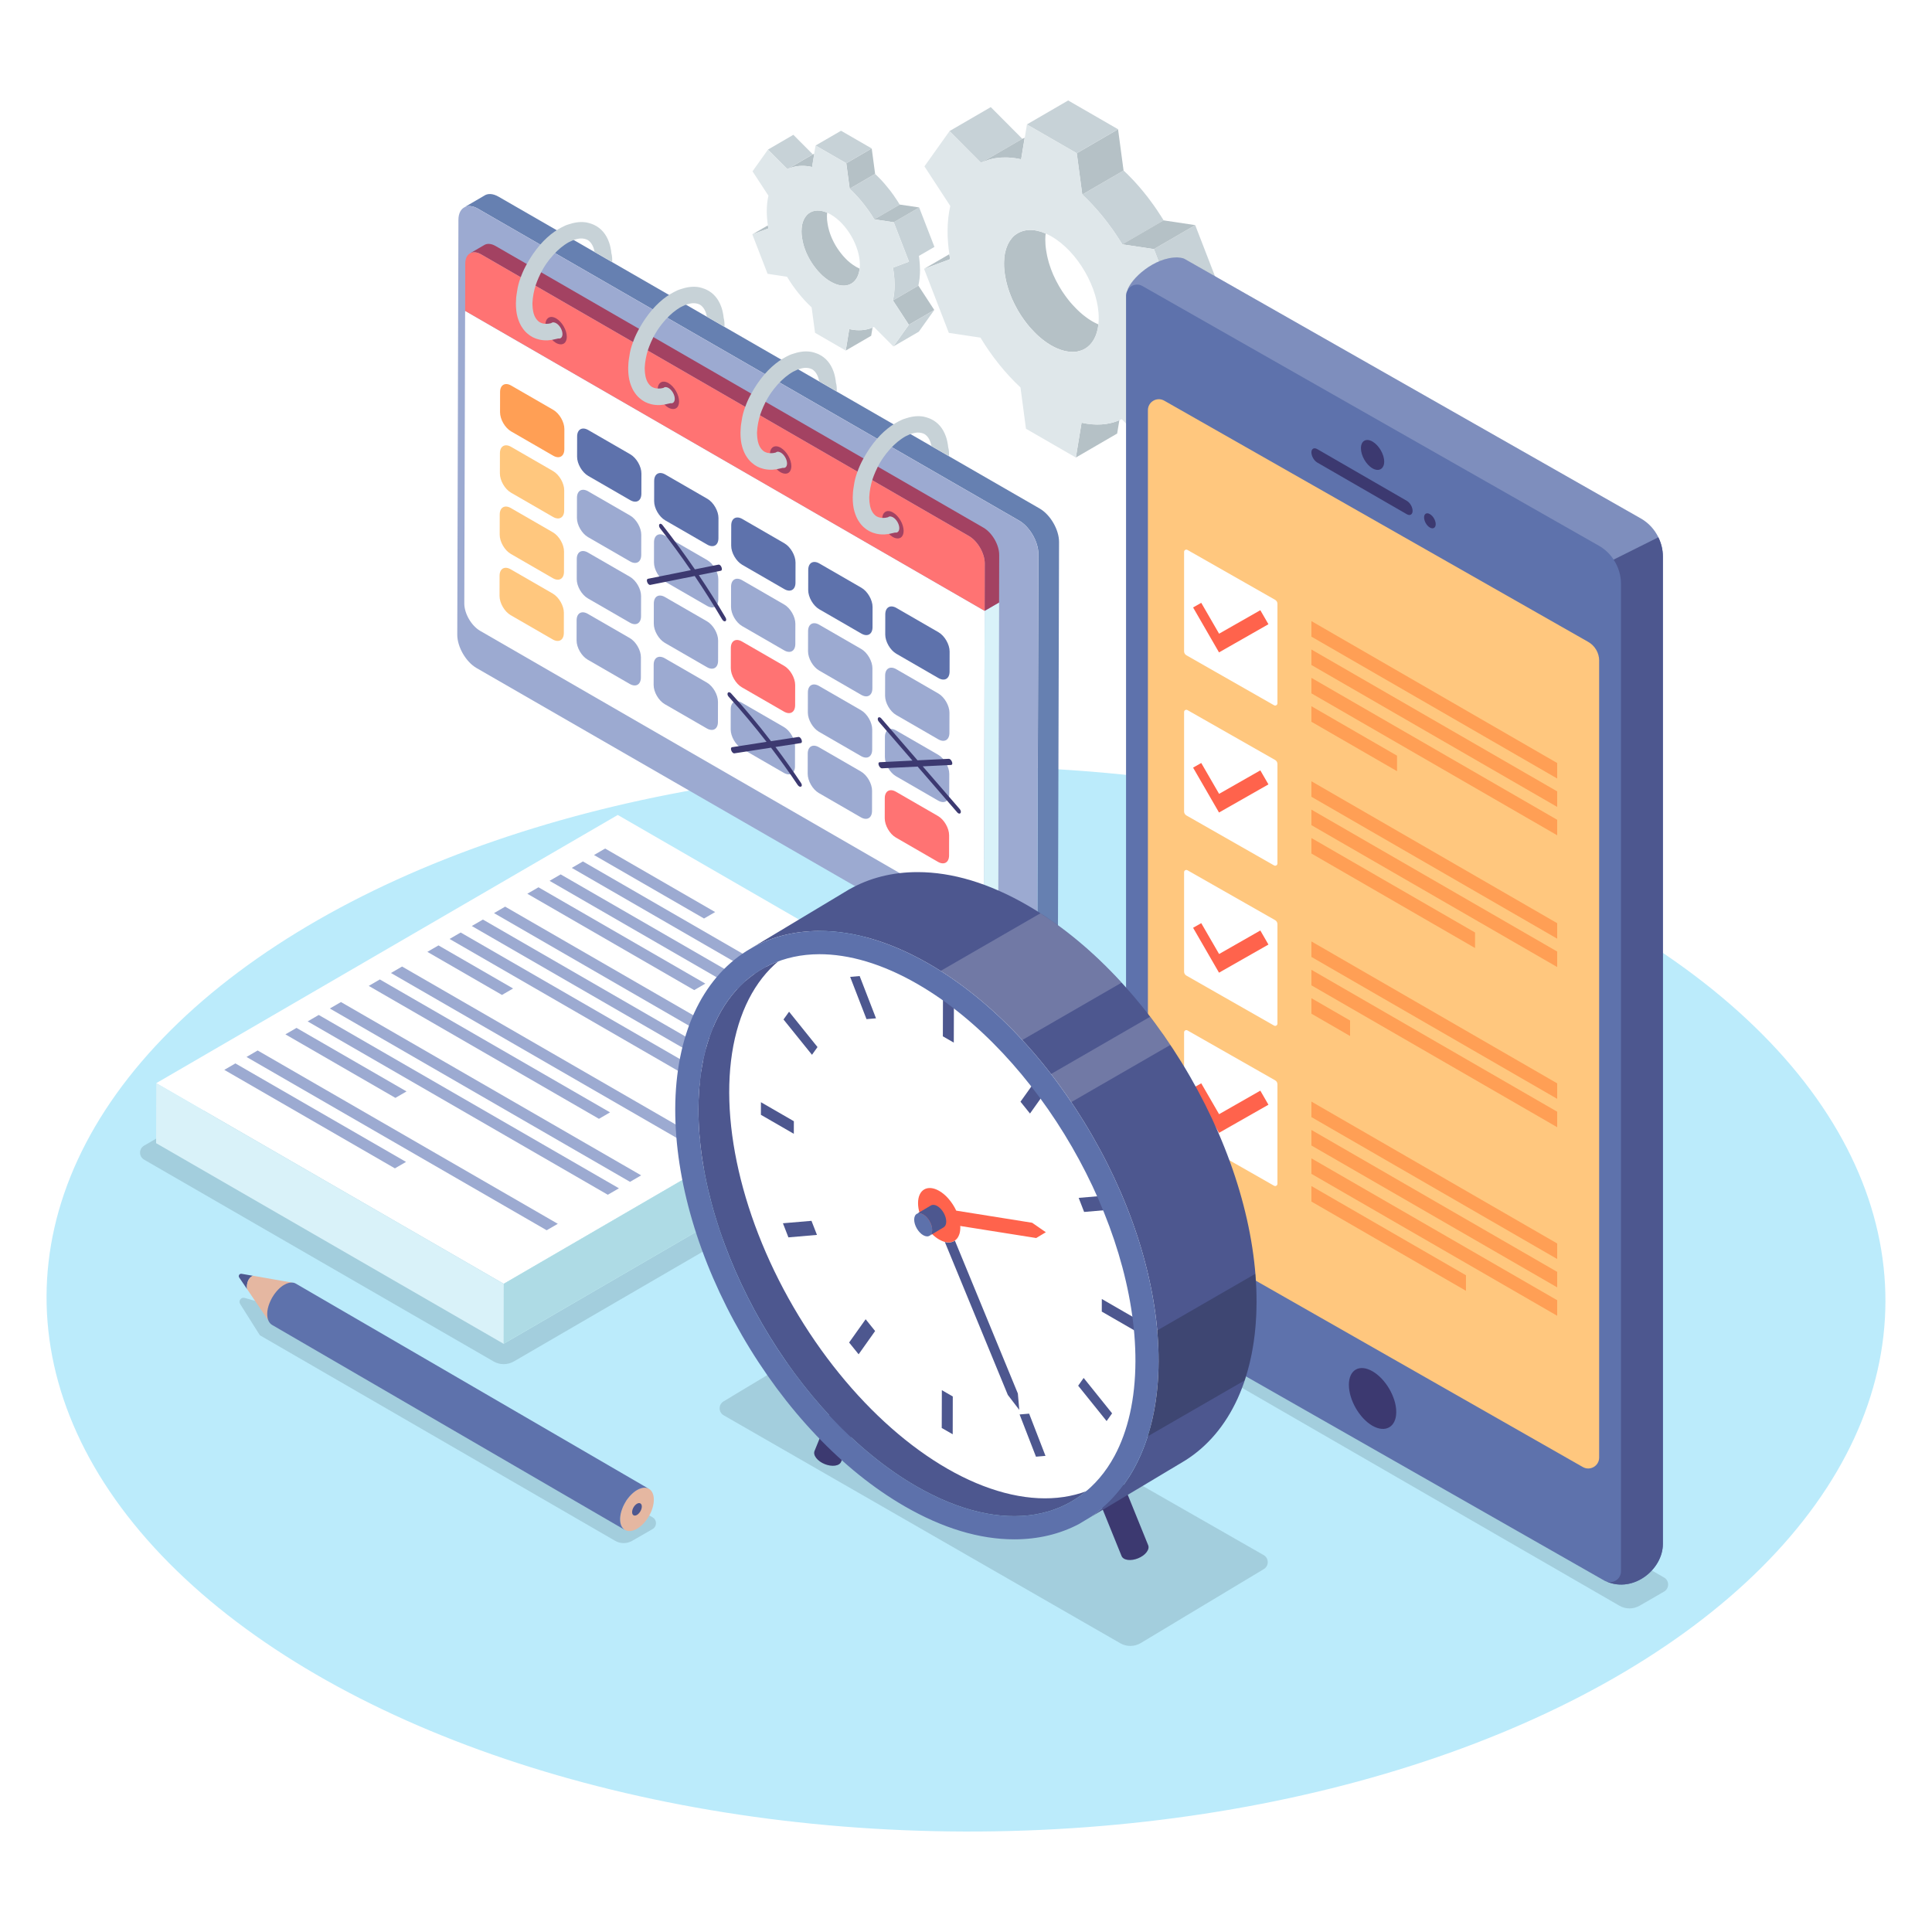 <?xml version="1.0" encoding="utf-8"?>
<!-- Generator: Adobe Illustrator 24.0.0, SVG Export Plug-In . SVG Version: 6.00 Build 0)  -->
<svg version="1.1" xmlns="http://www.w3.org/2000/svg" xmlns:xlink="http://www.w3.org/1999/xlink" x="0px" y="0px"
	 viewBox="0 0 500 500" style="enable-background:new 0 0 500 500;" xml:space="preserve">
<style type="text/css">
	.st0{fill:#FFFFFF;}
	.st1{fill:#BBEBFB;}
	.st2{fill:none;}
	.st3{fill:#B5C1C6;}
	.st4{fill:#C7D2D7;}
	.st5{fill:#DFE7EA;}
	.st6{opacity:0.2;fill:#455A64;}
	.st7{fill:#D5FBFC;}
	.st8{fill:#AEDBE5;}
	.st9{fill:#D9F2F9;}
	.st10{enable-background:new    ;}
	.st11{fill:#9CAAD1;}
	.st12{fill:#6680B1;}
	.st13{fill:#A34262;}
	.st14{fill:#FF7373;}
	.st15{fill:#5E72AC;}
	.st16{fill:#FF9F55;}
	.st17{fill:#FFC77E;}
	.st18{fill:#3C3970;}
	.st19{fill:none;stroke:#FFFFFF;stroke-width:0;stroke-linecap:round;stroke-linejoin:round;}
	.st20{fill:#4D578F;}
	.st21{opacity:0.2;fill:#FFFFFF;}
	.st22{fill:#FF634C;}
	.st23{fill:#5D71AB;}
	.st24{opacity:0.2;}
	.st25{fill:#E5B7A1;}
</style>
<g id="BACKGROUND">
	<rect class="st0" width="500" height="500"/>
</g>
<g id="OBJECTS">
	<g>
		<g>
			
				<ellipse transform="matrix(2.835371e-03 -1 1 2.835371e-03 -86.89 585.224)" class="st1" cx="250" cy="336.18" rx="137.82" ry="237.95"/>
		</g>
		<g>
			<g>
				<g>
					<path class="st2" d="M260.33,72.55c0.05,0.21,0.1,0.42,0.15,0.62C260.43,72.97,260.37,72.76,260.33,72.55z"/>
					<polygon class="st2" points="298.32,83.56 298.31,83.55 298.31,83.56 					"/>
					<path class="st2" d="M298.9,88.52C298.9,88.52,298.9,88.52,298.9,88.52c-0.01-0.21-0.03-0.42-0.04-0.62c0,0,0,0,0,0
						C298.87,88.11,298.88,88.31,298.9,88.52z"/>
					<path class="st2" d="M265.04,82.81c0.11,0.16,0.23,0.31,0.34,0.46C265.26,83.12,265.15,82.97,265.04,82.81z"/>
					<path class="st2" d="M260.16,65.24c-0.03,0.15-0.07,0.29-0.1,0.44C260.09,65.53,260.12,65.38,260.16,65.24z"/>
					<path class="st2" d="M260.47,64.13c-0.05,0.14-0.1,0.28-0.14,0.42C260.38,64.41,260.42,64.27,260.47,64.13z"/>
					<path class="st2" d="M261.38,62.28c-0.07,0.1-0.13,0.21-0.19,0.31C261.26,62.48,261.32,62.38,261.38,62.28z"/>
					<path class="st2" d="M260.88,63.15c-0.06,0.12-0.12,0.25-0.17,0.38C260.77,63.4,260.82,63.27,260.88,63.15z"/>
					<path class="st2" d="M280.74,90.29C280.74,90.29,280.74,90.29,280.74,90.29C280.74,90.29,280.74,90.29,280.74,90.29z"/>
					<path class="st2" d="M263,60.63c-0.12,0.08-0.25,0.16-0.36,0.25C262.75,60.79,262.88,60.72,263,60.63z"/>
					<path class="st2" d="M261.97,61.52c-0.06,0.06-0.11,0.14-0.16,0.21C261.86,61.66,261.91,61.59,261.97,61.52z"/>
					<path class="st2" d="M298.79,94.23c0.12-1.08,0.18-2.22,0.18-3.4c0,0,0,0,0-0.01c0,0,0,0,0,0.01
						C298.97,92.01,298.91,93.15,298.79,94.23z"/>
					<path class="st2" d="M261.08,40.78C261.08,40.78,261.08,40.78,261.08,40.78c-0.17-0.01-0.33-0.01-0.5-0.02l0,0
						C260.74,40.77,260.91,40.77,261.08,40.78z"/>
					<path class="st2" d="M259.42,40.77C259.42,40.77,259.42,40.77,259.42,40.77c-0.16,0.01-0.32,0.01-0.48,0.02c0,0,0,0,0,0
						C259.1,40.79,259.26,40.78,259.42,40.77z"/>
					<path class="st2" d="M257.69,40.94C257.69,40.94,257.69,40.94,257.69,40.94c-0.07,0.01-0.15,0.02-0.23,0.03c0,0,0,0,0,0
						C257.54,40.96,257.61,40.96,257.69,40.94z"/>
					<path class="st2" d="M254.77,41.75c-0.3,0.12-0.6,0.24-0.89,0.39C254.17,41.99,254.47,41.87,254.77,41.75
						C254.77,41.75,254.77,41.75,254.77,41.75z"/>
					<path class="st2" d="M261.76,40.83c0.29,0.02,0.57,0.06,0.86,0.1C262.33,40.89,262.05,40.86,261.76,40.83z"/>
					<path class="st2" d="M290.44,63.24c-0.31-0.52-0.64-1.03-0.96-1.54c0,0,0,0,0,0C289.81,62.22,290.13,62.73,290.44,63.24z"/>
					<path class="st2" d="M281.36,51.59C281.36,51.59,281.36,51.59,281.36,51.59c-0.42-0.42-0.85-0.84-1.28-1.24l10.69-6.21
						l-10.69,6.21C280.52,50.75,280.94,51.17,281.36,51.59z"/>
					<path class="st2" d="M284.19,54.62L284.19,54.62c-0.19-0.22-0.39-0.44-0.59-0.66c0,0,0,0.01,0.01,0.01
						C283.8,54.19,284,54.4,284.19,54.62z"/>
					<path class="st2" d="M282.81,53.09C282.81,53.09,282.81,53.09,282.81,53.09c-0.21-0.23-0.43-0.45-0.64-0.67c0,0,0,0,0,0.01
						C282.38,52.64,282.6,52.86,282.81,53.09z"/>
					<path class="st2" d="M288.09,59.63C288.09,59.63,288.09,59.63,288.09,59.63c-0.06-0.09-0.13-0.18-0.2-0.27c0,0,0,0,0,0
						C287.96,59.45,288.02,59.54,288.09,59.63z"/>
					<path class="st2" d="M286.4,57.35c-0.11-0.14-0.22-0.29-0.33-0.43c0,0,0,0,0,0C286.18,57.06,286.29,57.2,286.4,57.35z"/>
					<path class="st2" d="M256.08,41.29c-0.08,0.02-0.16,0.05-0.24,0.08C255.92,41.34,256,41.32,256.08,41.29
						C256.08,41.29,256.08,41.29,256.08,41.29z"/>
					<path class="st2" d="M264.43,81.93c-0.08-0.12-0.16-0.23-0.24-0.35c0,0,0,0,0,0C264.27,81.7,264.35,81.81,264.43,81.93z"/>
					<path class="st2" d="M263.42,80.32c-0.04-0.07-0.08-0.15-0.12-0.22c0,0,0,0,0,0C263.34,80.18,263.38,80.25,263.42,80.32z"/>
					<path class="st2" d="M262.7,79C262.7,79,262.7,79.01,262.7,79c-0.06-0.12-0.13-0.24-0.19-0.37c0,0,0,0,0,0
						C262.58,78.76,262.64,78.88,262.7,79z"/>
					<path class="st2" d="M266.41,84.56C266.41,84.56,266.41,84.56,266.41,84.56c-0.16-0.19-0.32-0.38-0.48-0.58c0,0,0,0,0,0
						C266.09,84.18,266.25,84.37,266.41,84.56z"/>
					<path class="st2" d="M261.95,77.44c-0.02-0.05-0.05-0.1-0.07-0.15C261.91,77.34,261.93,77.39,261.95,77.44
						C261.95,77.44,261.95,77.44,261.95,77.44z"/>
					<path class="st2" d="M267.69,85.96C267.69,85.96,267.69,85.96,267.69,85.96c-0.28-0.28-0.55-0.57-0.82-0.87c0,0,0,0,0,0
						C267.14,85.39,267.41,85.68,267.69,85.96z"/>
					<path class="st2" d="M259.92,70.02C259.92,70.02,259.92,70.02,259.92,70.02c-0.06-0.6-0.1-1.2-0.1-1.79
						c0,0.45,0.02,0.9,0.05,1.36C259.89,69.73,259.91,69.87,259.92,70.02z"/>
					<path class="st2" d="M261.34,75.95C261.34,75.95,261.34,75.95,261.34,75.95c-0.05-0.13-0.1-0.27-0.15-0.4c0,0,0,0,0,0
						C261.25,75.68,261.29,75.81,261.34,75.95z"/>
					<path class="st2" d="M260.19,71.88c-0.06-0.33-0.12-0.65-0.17-0.98C260.07,71.22,260.13,71.55,260.19,71.88
						C260.19,71.88,260.19,71.88,260.19,71.88z"/>
					<path class="st2" d="M268.63,86.87c-0.14-0.13-0.28-0.25-0.41-0.39v0C268.35,86.61,268.49,86.74,268.63,86.87z"/>
					<path class="st2" d="M259.94,66.5c-0.02,0.14-0.04,0.27-0.05,0.41C259.9,66.76,259.92,66.63,259.94,66.5z"/>
					<path class="st2" d="M260.87,74.56C260.87,74.56,260.87,74.56,260.87,74.56c-0.05-0.17-0.1-0.34-0.15-0.5c0,0,0,0,0,0
						C260.76,74.22,260.81,74.39,260.87,74.56z"/>
					<path class="st2" d="M274.56,90.57c-0.02-0.01-0.05-0.02-0.07-0.03c0.01,0,0.03,0.01,0.04,0.01
						C274.54,90.56,274.55,90.56,274.56,90.57z"/>
					<path class="st2" d="M279.06,90.93c-0.07,0.02-0.13,0.03-0.2,0.05c0.01,0,0.02,0,0.02-0.01
						C278.94,90.96,279,90.94,279.06,90.93z"/>
					<path class="st2" d="M277.96,91.08c-0.07,0-0.15,0-0.22,0c0.02,0,0.04,0,0.06,0C277.85,91.08,277.9,91.09,277.96,91.08z"/>
					<path class="st2" d="M275.98,90.93c-0.17-0.03-0.34-0.07-0.51-0.11c0,0,0.01,0,0.01,0C275.65,90.87,275.82,90.9,275.98,90.93z"
						/>
					<path class="st2" d="M276.99,91.07c-0.12-0.01-0.25-0.02-0.37-0.04c0.01,0,0.02,0,0.02,0
						C276.76,91.05,276.88,91.06,276.99,91.07z"/>
					<path class="st2" d="M279.95,90.66c-0.07,0.03-0.15,0.05-0.22,0.08c0.01,0,0.03-0.01,0.04-0.01
						C279.83,90.7,279.89,90.68,279.95,90.66z"/>
					<path class="st2" d="M283.87,83.78c-0.37-0.18-0.75-0.36-1.13-0.58c-0.4-0.23-0.78-0.48-1.17-0.74
						c-0.12-0.08-0.25-0.18-0.37-0.27c-0.26-0.19-0.52-0.38-0.77-0.58c-0.14-0.11-0.28-0.23-0.42-0.35c-0.23-0.2-0.47-0.4-0.69-0.61
						c-0.14-0.13-0.28-0.25-0.41-0.39c-0.18-0.17-0.35-0.35-0.52-0.52c-0.28-0.28-0.55-0.57-0.82-0.87
						c-0.16-0.18-0.32-0.35-0.47-0.53c-0.16-0.19-0.32-0.38-0.48-0.58c-0.19-0.23-0.37-0.47-0.55-0.71
						c-0.11-0.15-0.23-0.31-0.34-0.46c-0.21-0.29-0.41-0.58-0.61-0.88c-0.08-0.12-0.16-0.23-0.24-0.35
						c-0.27-0.41-0.53-0.83-0.77-1.26c-0.04-0.07-0.08-0.14-0.12-0.22c-0.21-0.36-0.41-0.73-0.6-1.1c-0.06-0.12-0.13-0.24-0.19-0.37
						c-0.2-0.39-0.38-0.79-0.56-1.19c-0.02-0.05-0.05-0.1-0.07-0.15c-0.19-0.45-0.37-0.9-0.54-1.35c-0.05-0.13-0.1-0.27-0.14-0.4
						c-0.12-0.33-0.23-0.66-0.33-0.98c-0.05-0.17-0.1-0.34-0.15-0.5c-0.09-0.29-0.16-0.59-0.23-0.88c-0.05-0.21-0.11-0.42-0.15-0.63
						c-0.05-0.22-0.09-0.45-0.13-0.67c-0.06-0.33-0.12-0.65-0.17-0.98c-0.04-0.3-0.08-0.59-0.11-0.88
						c-0.01-0.14-0.03-0.29-0.04-0.43c-0.03-0.46-0.06-0.91-0.05-1.36c0-0.55,0.04-1.07,0.09-1.57c0.5,0.22,1.01,0.46,1.52,0.76
						c6.78,3.91,12.26,13.4,12.23,21.19c0,0.55-0.04,1.07-0.09,1.57c-0.04-0.02-0.08-0.03-0.12-0.05
						C284.06,83.87,283.97,83.83,283.87,83.78z"/>
					<path class="st2" d="M269.74,87.82c0.25,0.2,0.51,0.39,0.77,0.58c0.12,0.09,0.24,0.18,0.37,0.27c0.39,0.26,0.78,0.52,1.17,0.74
						c-1.08-0.62-2.12-1.4-3.12-2.28c0.13,0.11,0.26,0.23,0.39,0.34C269.46,87.59,269.6,87.71,269.74,87.82z"/>
					<path class="st2" d="M273.46,90.13c-0.46-0.21-0.93-0.44-1.41-0.71c0.38,0.22,0.75,0.41,1.13,0.58
						C273.27,90.04,273.37,90.09,273.46,90.13z"/>
					<path class="st3" d="M239.15,69.58l6.53-3.79c0.06,0.43,0.13,0.86,0.2,1.28L239.15,69.58z"/>
					<path class="st3" d="M289.69,108.76l-0.57,3.44l-10.69,6.21l1.48-9.01C283.57,110.21,286.89,109.96,289.69,108.76z"/>
					<path class="st3" d="M259.94,66.5c0.03-0.28,0.07-0.56,0.12-0.82c0.03-0.15,0.06-0.29,0.1-0.44c0.05-0.23,0.11-0.47,0.18-0.69
						c0.04-0.14,0.09-0.28,0.14-0.42c0.07-0.21,0.15-0.41,0.24-0.61c0.06-0.13,0.11-0.25,0.17-0.38c0.1-0.19,0.2-0.38,0.31-0.56
						c0.06-0.1,0.12-0.21,0.19-0.31c0.13-0.19,0.27-0.37,0.42-0.55c0.06-0.07,0.11-0.14,0.16-0.21c0.21-0.23,0.43-0.44,0.67-0.64
						c0.11-0.09,0.24-0.17,0.36-0.25c1.93-1.35,4.6-1.5,7.61-0.19c-0.05,0.5-0.09,1.02-0.09,1.57c0,0.45,0.02,0.9,0.05,1.36
						c0.01,0.14,0.03,0.29,0.04,0.43c0.03,0.29,0.06,0.59,0.11,0.88c0.05,0.32,0.11,0.65,0.17,0.98c0.04,0.22,0.08,0.45,0.13,0.67
						c0.05,0.21,0.1,0.42,0.15,0.63c0.07,0.29,0.15,0.58,0.23,0.88c0.05,0.17,0.1,0.34,0.15,0.5c0.1,0.33,0.21,0.66,0.33,0.98
						c0.05,0.13,0.09,0.27,0.14,0.4c0.17,0.45,0.35,0.9,0.54,1.35c0.02,0.05,0.05,0.1,0.07,0.15c0.18,0.4,0.37,0.8,0.56,1.19
						c0.06,0.12,0.12,0.25,0.19,0.37c0.19,0.37,0.39,0.74,0.6,1.1c0.04,0.07,0.08,0.14,0.12,0.22c0.25,0.43,0.51,0.84,0.77,1.26
						c0.08,0.12,0.16,0.23,0.24,0.35c0.2,0.3,0.4,0.59,0.61,0.88c0.11,0.16,0.23,0.31,0.34,0.46c0.18,0.24,0.37,0.48,0.55,0.71
						c0.16,0.2,0.31,0.39,0.48,0.58c0.15,0.18,0.31,0.36,0.47,0.53c0.27,0.3,0.54,0.59,0.82,0.87c0.17,0.18,0.35,0.35,0.52,0.52
						c0.14,0.13,0.27,0.26,0.41,0.39c0.23,0.21,0.46,0.41,0.69,0.61c0.14,0.12,0.28,0.23,0.42,0.35c0.25,0.2,0.51,0.39,0.77,0.58
						c0.12,0.09,0.24,0.18,0.37,0.27c0.39,0.26,0.77,0.52,1.17,0.74c0.38,0.22,0.75,0.41,1.13,0.58c0.1,0.05,0.19,0.09,0.29,0.13
						c0.04,0.02,0.08,0.03,0.12,0.05c-0.33,3.06-1.62,5.24-3.53,6.33c0,0,0,0,0,0c-0.25,0.14-0.52,0.26-0.79,0.37
						c-0.06,0.02-0.12,0.04-0.18,0.06c-0.01,0-0.03,0.01-0.04,0.01c-0.22,0.08-0.44,0.14-0.67,0.19c-0.06,0.01-0.12,0.03-0.18,0.04
						c-0.01,0-0.02,0-0.02,0.01c-0.29,0.06-0.59,0.09-0.9,0.11c-0.05,0-0.11,0-0.16,0c-0.02,0-0.04,0-0.06,0
						c-0.24,0.01-0.49,0-0.75-0.02c-0.12-0.01-0.23-0.02-0.35-0.04c-0.01,0-0.02,0-0.02,0c-0.21-0.02-0.42-0.06-0.64-0.1
						c-0.16-0.03-0.33-0.06-0.49-0.11c0,0-0.01,0-0.01,0c-0.3-0.07-0.6-0.15-0.91-0.26c-0.01,0-0.02-0.01-0.03-0.01
						c-0.01,0-0.03-0.01-0.04-0.01c-0.34-0.12-0.68-0.26-1.03-0.41c-0.1-0.04-0.19-0.09-0.29-0.13c-0.37-0.18-0.75-0.36-1.13-0.58
						c-0.4-0.23-0.78-0.48-1.17-0.74c-0.12-0.09-0.24-0.18-0.37-0.27c-0.26-0.19-0.52-0.38-0.77-0.58
						c-0.14-0.11-0.28-0.23-0.42-0.35c-0.13-0.11-0.26-0.23-0.39-0.34c-0.1-0.09-0.2-0.17-0.3-0.26c-0.14-0.13-0.28-0.25-0.41-0.39
						v0c-0.18-0.17-0.35-0.35-0.52-0.52c0,0,0,0,0,0c-0.28-0.28-0.55-0.57-0.82-0.87c0,0,0,0,0,0c-0.16-0.18-0.32-0.35-0.47-0.53
						c0,0,0,0,0,0c-0.16-0.19-0.32-0.38-0.48-0.58c0,0,0,0,0,0c-0.19-0.23-0.37-0.47-0.55-0.71c-0.11-0.15-0.23-0.31-0.34-0.46
						c-0.21-0.29-0.41-0.58-0.61-0.88c-0.08-0.12-0.16-0.23-0.24-0.35c0,0,0,0,0,0c-0.27-0.41-0.53-0.83-0.77-1.26
						c-0.04-0.07-0.08-0.15-0.12-0.22c0,0,0,0,0,0c-0.21-0.36-0.4-0.73-0.59-1.1c0,0,0,0,0,0c-0.06-0.12-0.13-0.24-0.19-0.37
						c0,0,0,0,0,0c-0.2-0.39-0.38-0.79-0.56-1.19c0,0,0,0,0,0c-0.02-0.05-0.05-0.1-0.07-0.15c-0.19-0.45-0.37-0.9-0.54-1.35
						c0,0,0,0,0,0c-0.05-0.13-0.1-0.27-0.14-0.4c0,0,0,0,0,0c-0.12-0.33-0.23-0.65-0.33-0.98c0,0,0,0,0,0
						c-0.05-0.17-0.1-0.34-0.15-0.5c0,0,0,0,0,0c-0.09-0.29-0.16-0.59-0.23-0.88c-0.05-0.21-0.11-0.42-0.15-0.62
						c-0.05-0.22-0.09-0.45-0.13-0.67c0,0,0,0,0,0c-0.06-0.33-0.12-0.65-0.17-0.98c-0.04-0.29-0.08-0.59-0.11-0.88c0,0,0,0,0,0
						c-0.01-0.15-0.03-0.29-0.04-0.44c-0.03-0.46-0.06-0.91-0.05-1.36c0-0.46,0.03-0.9,0.06-1.32
						C259.9,66.76,259.92,66.63,259.94,66.5z"/>
					<polygon class="st4" points="245.72,33.93 256.41,27.72 264.57,35.92 253.88,42.13 					"/>
					<path class="st3" d="M262.62,40.93c-0.29-0.04-0.58-0.07-0.86-0.1c-0.23-0.02-0.46-0.04-0.68-0.05c0,0,0,0,0,0
						c-0.17-0.01-0.33-0.01-0.5-0.02l0,0c-0.39-0.01-0.78-0.01-1.16,0.01c0,0,0,0,0,0c-0.16,0.01-0.32,0.01-0.48,0.02c0,0,0,0,0,0
						c-0.42,0.03-0.84,0.08-1.25,0.15c0,0,0,0,0,0c-0.08,0.01-0.15,0.02-0.23,0.03c0,0,0,0,0,0c-0.47,0.08-0.93,0.19-1.38,0.32
						c0,0,0,0,0,0c-0.08,0.02-0.16,0.05-0.24,0.08c-0.37,0.11-0.73,0.24-1.08,0.38c0,0,0,0,0,0c-0.3,0.12-0.6,0.24-0.89,0.39
						l10.69-6.21c0.2-0.1,0.41-0.19,0.62-0.28l-0.92,5.59C263.71,41.1,263.17,41.01,262.62,40.93z"/>
					<polygon class="st3" points="298.27,97.32 308.97,91.11 315.65,101.36 304.96,107.57 					"/>
					<polygon class="st4" points="315.65,101.36 309.16,110.48 298.47,116.69 304.96,107.57 					"/>
					<path class="st4" d="M298.79,94.23c0.12-1.08,0.18-2.22,0.18-3.4c0,0,0,0,0-0.01c0-0.76-0.03-1.53-0.07-2.3c0,0,0,0,0,0
						c-0.01-0.21-0.03-0.42-0.04-0.62c0,0,0,0,0,0c-0.11-1.43-0.28-2.88-0.54-4.34c0,0,0,0,0-0.01c0,0,0,0,0,0l6.72-2.51
						l-6.41-16.57l10.69-6.21l6.41,16.57l-6.52,3.79c0.03,0.23,0.07,0.45,0.1,0.68c0,0.03,0.01,0.07,0.02,0.1
						c0.01,0.09,0.02,0.18,0.03,0.27c0.08,0.67,0.15,1.34,0.2,2.01c0.02,0.21,0.03,0.42,0.04,0.63c0.05,0.77,0.08,1.55,0.08,2.31
						c-0.01,2.37-0.25,4.54-0.7,6.49l-10.69,6.21C298.5,96.34,298.67,95.31,298.79,94.23z"/>
					<path class="st4" d="M289.48,61.71C289.48,61.71,289.48,61.71,289.48,61.71c-0.45-0.7-0.91-1.4-1.39-2.08c0,0,0,0,0,0
						c-0.06-0.09-0.13-0.18-0.19-0.27c0,0,0,0,0,0c-0.48-0.68-0.98-1.35-1.49-2.01c-0.11-0.14-0.22-0.29-0.33-0.43c0,0,0,0,0,0
						c-0.61-0.78-1.24-1.55-1.88-2.29h0c-0.19-0.22-0.39-0.43-0.58-0.65c0,0,0,0-0.01-0.01c-0.26-0.29-0.52-0.59-0.79-0.88
						c0,0,0,0,0,0c-0.21-0.23-0.43-0.44-0.64-0.67c0,0,0,0,0-0.01c-0.27-0.28-0.53-0.55-0.8-0.82c0,0,0,0,0,0
						c-0.42-0.42-0.85-0.84-1.28-1.24l10.69-6.21c0.38,0.35,0.75,0.71,1.12,1.07c0.05,0.05,0.11,0.11,0.16,0.17
						c0.27,0.27,0.54,0.55,0.81,0.83c0.21,0.22,0.43,0.44,0.64,0.67c0.27,0.29,0.53,0.59,0.8,0.89c0.17,0.19,0.34,0.37,0.51,0.57
						c0.02,0.03,0.05,0.06,0.07,0.09c0.64,0.74,1.27,1.51,1.88,2.29c0.06,0.08,0.13,0.16,0.2,0.24c0.08,0.1,0.15,0.2,0.22,0.3
						c0.48,0.62,0.95,1.26,1.4,1.9c0.05,0.07,0.1,0.14,0.15,0.21c0.01,0.02,0.03,0.04,0.04,0.06c0.48,0.68,0.94,1.38,1.39,2.08
						c0.04,0.06,0.08,0.12,0.12,0.17c0.29,0.45,0.57,0.9,0.85,1.36l-10.69,6.21C290.13,62.73,289.81,62.22,289.48,61.71z"/>
					<polygon class="st3" points="278.66,39.66 289.35,33.45 290.78,44.14 280.08,50.35 					"/>
					<polygon class="st4" points="265.75,32.21 276.44,26 289.35,33.45 278.66,39.66 					"/>
					<polygon class="st3" points="290.44,63.24 301.13,57.03 309.31,58.26 298.62,64.47 					"/>
					<path class="st5" d="M239.15,69.58l6.41,16.57l8.18,1.23c2.92,4.82,6.44,9.24,10.36,12.89l1.42,10.69l12.91,7.45l1.48-9.01
						c3.65,0.82,6.97,0.56,9.78-0.64c0.21-0.09,0.42-0.17,0.62-0.27l8.16,8.2l6.49-9.12l-6.68-10.25c0.22-0.98,0.4-2.01,0.51-3.09
						c0.12-1.08,0.18-2.22,0.18-3.4c0,0,0,0,0-0.01c0-0.76-0.03-1.53-0.07-2.3c-0.01-0.21-0.03-0.42-0.04-0.63
						c-0.11-1.43-0.28-2.88-0.54-4.34c0,0,0-0.01,0-0.01l6.72-2.51l-6.41-16.57l-8.18-1.23c-0.31-0.52-0.64-1.03-0.96-1.54
						c-0.45-0.7-0.91-1.39-1.39-2.08c-0.06-0.09-0.13-0.18-0.2-0.27c-0.48-0.68-0.98-1.35-1.49-2.01c-0.11-0.14-0.22-0.29-0.33-0.43
						c-0.61-0.78-1.24-1.55-1.88-2.29c-0.19-0.22-0.39-0.44-0.59-0.66c-0.26-0.29-0.52-0.59-0.79-0.88
						c-0.21-0.23-0.43-0.45-0.64-0.67c-0.27-0.28-0.53-0.55-0.8-0.82c-0.42-0.42-0.85-0.84-1.28-1.24l-1.42-10.69l-12.91-7.45
						l-0.56,3.43l-0.92,5.59c-0.56-0.12-1.11-0.22-1.65-0.29c-0.29-0.04-0.58-0.07-0.86-0.1c-0.23-0.02-0.46-0.04-0.68-0.05
						c-0.17-0.01-0.33-0.01-0.5-0.02c-0.39-0.01-0.78-0.01-1.16,0.01c-0.16,0.01-0.32,0.01-0.48,0.02
						c-0.42,0.03-0.84,0.08-1.25,0.15c-0.08,0.01-0.16,0.02-0.23,0.03c-0.47,0.08-0.93,0.19-1.38,0.32
						c-0.08,0.02-0.16,0.05-0.24,0.08c-0.37,0.11-0.73,0.24-1.08,0.38c-0.3,0.12-0.6,0.24-0.89,0.39l-8.16-8.2l-6.49,9.12
						l6.69,10.25c-0.45,1.95-0.7,4.12-0.7,6.49c-0.01,1.96,0.16,3.97,0.46,6c0.06,0.43,0.13,0.86,0.2,1.28L239.15,69.58z
						 M259.82,68.23c0-0.46,0.03-0.9,0.06-1.32c0.01-0.14,0.03-0.27,0.05-0.41c0.03-0.28,0.07-0.56,0.12-0.82
						c0.03-0.15,0.06-0.29,0.1-0.44c0.05-0.23,0.11-0.47,0.18-0.69c0.04-0.14,0.09-0.28,0.14-0.42c0.07-0.21,0.15-0.41,0.24-0.61
						c0.06-0.13,0.11-0.25,0.17-0.38c0.1-0.19,0.2-0.38,0.31-0.56c0.06-0.1,0.12-0.21,0.19-0.31c0.13-0.19,0.27-0.37,0.42-0.55
						c0.06-0.07,0.11-0.14,0.16-0.21c0.21-0.23,0.43-0.44,0.67-0.64c0.11-0.09,0.24-0.17,0.36-0.25c1.93-1.35,4.6-1.5,7.61-0.19
						c0.5,0.22,1.01,0.46,1.52,0.76c6.78,3.91,12.26,13.4,12.23,21.19c0,0.55-0.04,1.07-0.09,1.57c-0.33,3.06-1.62,5.24-3.53,6.33
						c0,0,0,0,0,0c-0.25,0.14-0.52,0.26-0.79,0.37c-0.07,0.03-0.15,0.05-0.22,0.08c-0.22,0.08-0.44,0.14-0.67,0.19
						c-0.07,0.02-0.13,0.03-0.2,0.05c-0.29,0.06-0.59,0.09-0.9,0.11c-0.07,0-0.15,0-0.22,0c-0.24,0.01-0.49,0-0.75-0.02
						c-0.12-0.01-0.25-0.02-0.37-0.04c-0.21-0.02-0.42-0.06-0.64-0.1c-0.17-0.03-0.34-0.07-0.51-0.11c-0.3-0.07-0.6-0.15-0.91-0.26
						c-0.02-0.01-0.05-0.02-0.07-0.03c-0.34-0.12-0.68-0.26-1.03-0.41c-0.46-0.21-0.93-0.44-1.41-0.71
						c-1.08-0.62-2.12-1.4-3.12-2.28c-0.1-0.09-0.2-0.17-0.3-0.26c-0.14-0.13-0.28-0.25-0.41-0.39c-0.18-0.17-0.35-0.35-0.52-0.52
						c-0.28-0.28-0.55-0.57-0.82-0.87c-0.16-0.18-0.32-0.35-0.47-0.53c-0.16-0.19-0.32-0.38-0.48-0.58
						c-0.19-0.23-0.37-0.47-0.55-0.71c-0.11-0.15-0.23-0.31-0.34-0.46c-0.21-0.29-0.41-0.58-0.61-0.88
						c-0.08-0.12-0.16-0.23-0.24-0.35c-0.27-0.41-0.53-0.83-0.77-1.26c-0.04-0.07-0.08-0.15-0.12-0.22c-0.21-0.36-0.4-0.73-0.59-1.1
						c-0.06-0.12-0.13-0.25-0.19-0.37c-0.2-0.39-0.38-0.79-0.56-1.19c-0.02-0.05-0.05-0.1-0.07-0.15c-0.19-0.45-0.37-0.9-0.54-1.35
						c-0.05-0.14-0.1-0.27-0.15-0.4c-0.12-0.33-0.23-0.65-0.33-0.98c-0.05-0.17-0.11-0.34-0.15-0.51c-0.09-0.29-0.16-0.59-0.23-0.88
						c-0.05-0.21-0.11-0.42-0.15-0.62c-0.05-0.22-0.09-0.45-0.13-0.67c-0.06-0.33-0.12-0.65-0.17-0.98
						c-0.04-0.29-0.08-0.59-0.11-0.88C259.86,69.42,259.82,68.81,259.82,68.23z"/>
				</g>
				<g>
					<path class="st2" d="M207.73,62.49c0.03,0.13,0.06,0.26,0.09,0.38C207.8,62.75,207.76,62.62,207.73,62.49z"/>
					<polygon class="st2" points="231.12,69.27 231.12,69.26 231.12,69.26 					"/>
					<path class="st2" d="M231.48,72.32C231.48,72.32,231.48,72.32,231.48,72.32c-0.01-0.13-0.02-0.26-0.03-0.38c0,0,0,0,0,0
						C231.46,72.06,231.47,72.19,231.48,72.32z"/>
					<path class="st2" d="M210.63,68.81c0.07,0.1,0.14,0.19,0.21,0.28C210.77,69,210.7,68.9,210.63,68.81z"/>
					<path class="st2" d="M207.63,57.99c-0.02,0.09-0.04,0.18-0.06,0.27C207.59,58.17,207.61,58.08,207.63,57.99z"/>
					<path class="st2" d="M207.83,57.31c-0.03,0.08-0.06,0.17-0.09,0.26C207.77,57.48,207.8,57.39,207.83,57.31z"/>
					<path class="st2" d="M208.39,56.17c-0.04,0.06-0.08,0.13-0.12,0.19C208.31,56.29,208.34,56.23,208.39,56.17z"/>
					<path class="st2" d="M208.08,56.7c-0.04,0.07-0.07,0.15-0.11,0.23C208.01,56.86,208.04,56.78,208.08,56.7z"/>
					<path class="st2" d="M220.3,73.41C220.3,73.41,220.3,73.41,220.3,73.41C220.3,73.41,220.3,73.41,220.3,73.41z"/>
					<path class="st2" d="M209.38,55.16c-0.07,0.05-0.15,0.1-0.22,0.16C209.23,55.25,209.3,55.21,209.38,55.16z"/>
					<path class="st2" d="M208.75,55.7c-0.04,0.04-0.07,0.09-0.1,0.13C208.68,55.79,208.71,55.74,208.75,55.7z"/>
					<path class="st2" d="M231.41,75.83c0.07-0.67,0.11-1.36,0.11-2.09c0,0,0,0,0,0c0,0,0,0,0,0
						C231.52,74.47,231.48,75.17,231.41,75.83z"/>
					<path class="st2" d="M208.2,42.94L208.2,42.94c-0.1-0.01-0.2-0.01-0.31-0.01l0,0C207.99,42.93,208.09,42.93,208.2,42.94z"/>
					<path class="st2" d="M207.17,42.93C207.17,42.93,207.18,42.93,207.17,42.93c-0.1,0-0.2,0.01-0.29,0.01c0,0,0,0,0,0
						C206.98,42.94,207.08,42.94,207.17,42.93z"/>
					<path class="st2" d="M206.11,43.04C206.11,43.04,206.11,43.04,206.11,43.04c-0.05,0.01-0.09,0.01-0.14,0.02c0,0,0,0,0,0
						C206.02,43.05,206.07,43.04,206.11,43.04z"/>
					<path class="st2" d="M204.31,43.53c-0.19,0.07-0.37,0.15-0.55,0.24C203.94,43.68,204.13,43.6,204.31,43.53
						C204.31,43.53,204.31,43.53,204.31,43.53z"/>
					<path class="st2" d="M208.62,42.97c0.18,0.02,0.35,0.04,0.53,0.06C208.97,43,208.79,42.98,208.62,42.97z"/>
					<path class="st2" d="M226.27,56.76c-0.19-0.32-0.39-0.63-0.59-0.94c0,0,0,0,0,0C225.88,56.13,226.08,56.44,226.27,56.76z"/>
					<path class="st2" d="M220.68,49.59L220.68,49.59c-0.26-0.26-0.52-0.51-0.79-0.76l6.58-3.82l-6.58,3.82
						C220.16,49.08,220.42,49.33,220.68,49.59z"/>
					<path class="st2" d="M222.42,51.46L222.42,51.46c-0.12-0.14-0.24-0.27-0.36-0.41c0,0,0,0,0,0
						C222.18,51.19,222.3,51.32,222.42,51.46z"/>
					<path class="st2" d="M221.57,50.51C221.57,50.51,221.57,50.51,221.57,50.51c-0.13-0.14-0.26-0.28-0.4-0.41c0,0,0,0,0,0
						C221.31,50.24,221.44,50.37,221.57,50.51z"/>
					<path class="st2" d="M224.82,54.54C224.82,54.54,224.82,54.54,224.82,54.54c-0.04-0.06-0.08-0.11-0.12-0.17c0,0,0,0,0,0
						C224.74,54.43,224.78,54.48,224.82,54.54z"/>
					<path class="st2" d="M223.78,53.13c-0.07-0.09-0.14-0.18-0.2-0.26c0,0,0,0,0,0C223.65,52.96,223.72,53.04,223.78,53.13z"/>
					<path class="st2" d="M205.12,43.25c-0.05,0.01-0.1,0.03-0.14,0.05C205.03,43.28,205.07,43.26,205.12,43.25
						C205.12,43.25,205.12,43.25,205.12,43.25z"/>
					<path class="st2" d="M210.26,68.26c-0.05-0.07-0.1-0.14-0.15-0.22c0,0,0,0,0,0C210.16,68.12,210.21,68.19,210.26,68.26z"/>
					<path class="st2" d="M209.64,67.27c-0.03-0.04-0.05-0.09-0.08-0.14c0,0,0,0,0,0C209.59,67.18,209.61,67.23,209.64,67.27z"/>
					<path class="st2" d="M209.2,66.46C209.2,66.46,209.2,66.46,209.2,66.46c-0.04-0.07-0.08-0.15-0.11-0.23c0,0,0,0,0,0
						C209.12,66.31,209.16,66.39,209.2,66.46z"/>
					<path class="st2" d="M211.48,69.88C211.48,69.88,211.48,69.88,211.48,69.88c-0.1-0.12-0.2-0.24-0.29-0.36c0,0,0,0,0,0
						C211.28,69.65,211.38,69.77,211.48,69.88z"/>
					<path class="st2" d="M208.74,65.5c-0.01-0.03-0.03-0.06-0.04-0.09C208.71,65.44,208.72,65.47,208.74,65.5
						C208.74,65.5,208.74,65.5,208.74,65.5z"/>
					<path class="st2" d="M212.27,70.74C212.27,70.74,212.27,70.74,212.27,70.74c-0.17-0.17-0.34-0.35-0.5-0.53c0,0,0,0,0,0
						C211.93,70.39,212.1,70.57,212.27,70.74z"/>
					<path class="st2" d="M207.48,60.93C207.49,60.93,207.49,60.93,207.48,60.93c-0.04-0.37-0.06-0.74-0.06-1.1
						c0,0.27,0.01,0.55,0.03,0.83C207.47,60.75,207.48,60.84,207.48,60.93z"/>
					<path class="st2" d="M208.36,64.58C208.36,64.58,208.36,64.58,208.36,64.58c-0.03-0.08-0.06-0.17-0.09-0.25c0,0,0,0,0,0
						C208.3,64.41,208.33,64.5,208.36,64.58z"/>
					<path class="st2" d="M207.65,62.08c-0.04-0.2-0.07-0.4-0.1-0.6C207.58,61.67,207.62,61.88,207.65,62.08
						C207.65,62.08,207.65,62.08,207.65,62.08z"/>
					<path class="st2" d="M212.84,71.3c-0.09-0.08-0.17-0.16-0.25-0.24v0C212.67,71.15,212.76,71.22,212.84,71.3z"/>
					<path class="st2" d="M207.5,58.76c-0.01,0.08-0.02,0.16-0.03,0.25C207.47,58.93,207.49,58.85,207.5,58.76z"/>
					<path class="st2" d="M208.07,63.73C208.07,63.73,208.07,63.73,208.07,63.73c-0.03-0.1-0.06-0.21-0.09-0.31v0
						C208,63.52,208.04,63.62,208.07,63.73z"/>
					<path class="st2" d="M216.5,73.58c-0.01-0.01-0.03-0.01-0.04-0.02c0.01,0,0.02,0.01,0.02,0.01
						C216.48,73.57,216.49,73.58,216.5,73.58z"/>
					<path class="st2" d="M219.27,73.8c-0.04,0.01-0.08,0.02-0.12,0.03c0.01,0,0.01,0,0.02,0C219.19,73.82,219.23,73.81,219.27,73.8
						z"/>
					<path class="st2" d="M218.59,73.9c-0.04,0-0.09,0-0.13,0c0.01,0,0.02,0,0.04,0C218.52,73.9,218.55,73.9,218.59,73.9z"/>
					<path class="st2" d="M217.37,73.8c-0.1-0.02-0.21-0.04-0.31-0.07c0,0,0.01,0,0.01,0C217.17,73.76,217.27,73.78,217.37,73.8z"/>
					<path class="st2" d="M217.99,73.89c-0.08-0.01-0.15-0.01-0.23-0.02c0,0,0.01,0,0.01,0C217.85,73.87,217.92,73.88,217.99,73.89z
						"/>
					<path class="st2" d="M219.82,73.64c-0.04,0.02-0.09,0.03-0.14,0.05c0.01,0,0.02-0.01,0.02-0.01
						C219.74,73.66,219.78,73.65,219.82,73.64z"/>
					<path class="st2" d="M222.23,69.41c-0.23-0.11-0.46-0.22-0.69-0.36c-0.24-0.14-0.48-0.29-0.72-0.46
						c-0.08-0.05-0.15-0.11-0.23-0.16c-0.16-0.12-0.32-0.23-0.48-0.36c-0.09-0.07-0.17-0.14-0.26-0.21
						c-0.14-0.12-0.29-0.24-0.43-0.37c-0.09-0.08-0.17-0.16-0.25-0.24c-0.11-0.1-0.22-0.21-0.32-0.32c-0.17-0.17-0.34-0.35-0.5-0.53
						c-0.1-0.11-0.19-0.22-0.29-0.33c-0.1-0.12-0.2-0.24-0.29-0.36c-0.12-0.14-0.23-0.29-0.34-0.44c-0.07-0.09-0.14-0.19-0.21-0.28
						c-0.13-0.18-0.25-0.36-0.38-0.54c-0.05-0.07-0.1-0.14-0.15-0.22c-0.16-0.25-0.32-0.51-0.48-0.77
						c-0.03-0.04-0.05-0.09-0.07-0.13c-0.13-0.22-0.25-0.45-0.37-0.68c-0.04-0.08-0.08-0.15-0.11-0.23
						c-0.12-0.24-0.24-0.49-0.35-0.73c-0.01-0.03-0.03-0.06-0.04-0.09c-0.12-0.28-0.23-0.55-0.33-0.83
						c-0.03-0.08-0.06-0.16-0.09-0.25c-0.07-0.2-0.14-0.4-0.2-0.61c-0.03-0.1-0.06-0.21-0.09-0.31c-0.05-0.18-0.1-0.36-0.14-0.54
						c-0.03-0.13-0.07-0.26-0.09-0.38c-0.03-0.14-0.05-0.28-0.08-0.41c-0.04-0.2-0.07-0.4-0.1-0.6c-0.03-0.18-0.05-0.36-0.07-0.54
						c-0.01-0.09-0.02-0.18-0.03-0.27c-0.02-0.28-0.03-0.56-0.03-0.84c0-0.34,0.02-0.66,0.06-0.97c0.31,0.13,0.62,0.28,0.94,0.47
						c4.17,2.41,7.54,8.25,7.53,13.04c0,0.34-0.02,0.66-0.06,0.96c-0.02-0.01-0.05-0.02-0.07-0.03
						C222.34,69.46,222.29,69.43,222.23,69.41z"/>
					<path class="st2" d="M213.53,71.89c0.16,0.13,0.32,0.24,0.48,0.36c0.08,0.05,0.15,0.11,0.23,0.16
						c0.24,0.16,0.48,0.32,0.72,0.46c-0.67-0.38-1.31-0.86-1.92-1.4c0.08,0.07,0.16,0.14,0.24,0.21
						C213.36,71.75,213.44,71.82,213.53,71.89z"/>
					<path class="st2" d="M215.82,73.31c-0.29-0.13-0.57-0.27-0.87-0.44c0.23,0.14,0.46,0.25,0.69,0.36
						C215.7,73.26,215.76,73.28,215.82,73.31z"/>
					<path class="st3" d="M194.7,60.66l4.02-2.33c0.04,0.26,0.08,0.53,0.12,0.79L194.7,60.66z"/>
					<path class="st3" d="M225.81,84.78l-0.35,2.12l-6.58,3.82l0.91-5.55C222.04,85.67,224.08,85.52,225.81,84.78z"/>
					<path class="st3" d="M207.5,58.76c0.02-0.17,0.04-0.34,0.07-0.5c0.02-0.09,0.04-0.18,0.06-0.27c0.03-0.14,0.07-0.29,0.11-0.42
						c0.03-0.09,0.06-0.17,0.09-0.26c0.05-0.13,0.09-0.25,0.15-0.37c0.03-0.08,0.07-0.16,0.11-0.23c0.06-0.12,0.12-0.23,0.19-0.34
						c0.04-0.06,0.08-0.13,0.12-0.19c0.08-0.12,0.17-0.23,0.26-0.34c0.03-0.04,0.07-0.09,0.1-0.13c0.13-0.14,0.27-0.27,0.41-0.39
						c0.07-0.06,0.15-0.1,0.22-0.16c1.19-0.83,2.83-0.92,4.68-0.12c-0.03,0.31-0.06,0.63-0.06,0.97c0,0.28,0.01,0.55,0.03,0.84
						c0.01,0.09,0.02,0.18,0.03,0.27c0.02,0.18,0.04,0.36,0.07,0.54c0.03,0.2,0.06,0.4,0.1,0.6c0.03,0.14,0.05,0.28,0.08,0.41
						c0.03,0.13,0.06,0.26,0.09,0.38c0.05,0.18,0.09,0.36,0.14,0.54c0.03,0.1,0.06,0.21,0.09,0.31c0.06,0.2,0.13,0.4,0.2,0.61
						c0.03,0.08,0.06,0.16,0.09,0.25c0.1,0.28,0.21,0.56,0.33,0.83c0.01,0.03,0.03,0.06,0.04,0.09c0.11,0.25,0.23,0.49,0.35,0.73
						c0.04,0.08,0.08,0.15,0.11,0.23c0.12,0.23,0.24,0.45,0.37,0.68c0.03,0.04,0.05,0.09,0.07,0.13c0.15,0.26,0.31,0.52,0.48,0.77
						c0.05,0.07,0.1,0.14,0.15,0.22c0.12,0.18,0.25,0.36,0.38,0.54c0.07,0.1,0.14,0.19,0.21,0.28c0.11,0.15,0.23,0.29,0.34,0.44
						c0.1,0.12,0.19,0.24,0.29,0.36c0.09,0.11,0.19,0.22,0.29,0.33c0.16,0.18,0.33,0.36,0.5,0.53c0.11,0.11,0.21,0.22,0.32,0.32
						c0.08,0.08,0.17,0.16,0.25,0.24c0.14,0.13,0.28,0.25,0.43,0.37c0.09,0.07,0.17,0.14,0.26,0.21c0.16,0.12,0.32,0.24,0.48,0.36
						c0.08,0.05,0.15,0.11,0.23,0.16c0.24,0.16,0.48,0.32,0.72,0.46c0.23,0.14,0.46,0.25,0.69,0.36c0.06,0.03,0.12,0.06,0.18,0.08
						c0.02,0.01,0.05,0.02,0.07,0.03c-0.2,1.88-0.99,3.22-2.17,3.9c0,0,0,0,0,0c-0.15,0.09-0.32,0.16-0.48,0.23
						c-0.04,0.01-0.07,0.03-0.11,0.04c-0.01,0-0.02,0.01-0.02,0.01c-0.13,0.05-0.27,0.09-0.41,0.12c-0.04,0.01-0.07,0.02-0.11,0.03
						c-0.01,0-0.01,0-0.02,0c-0.18,0.03-0.36,0.06-0.56,0.07c-0.03,0-0.07,0-0.1,0c-0.01,0-0.02,0-0.04,0c-0.15,0-0.3,0-0.46-0.01
						c-0.07-0.01-0.14-0.01-0.22-0.02c0,0-0.01,0-0.01,0c-0.13-0.01-0.26-0.04-0.39-0.06c-0.1-0.02-0.2-0.04-0.3-0.06
						c0,0-0.01,0-0.01,0c-0.19-0.05-0.37-0.09-0.56-0.16c-0.01,0-0.01,0-0.02-0.01c-0.01,0-0.02-0.01-0.02-0.01
						c-0.21-0.07-0.42-0.16-0.63-0.25c-0.06-0.03-0.12-0.05-0.18-0.08c-0.23-0.11-0.46-0.22-0.69-0.36
						c-0.24-0.14-0.48-0.29-0.72-0.46c-0.08-0.05-0.15-0.11-0.23-0.16c-0.16-0.12-0.32-0.23-0.48-0.36
						c-0.09-0.07-0.17-0.14-0.26-0.21c-0.08-0.07-0.16-0.14-0.24-0.21c-0.06-0.05-0.12-0.11-0.19-0.16
						c-0.09-0.08-0.17-0.16-0.25-0.24v0c-0.11-0.1-0.21-0.21-0.32-0.32c0,0,0,0,0,0c-0.17-0.17-0.34-0.35-0.5-0.53c0,0,0,0,0,0
						c-0.1-0.11-0.19-0.22-0.29-0.33c0,0,0,0,0,0c-0.1-0.12-0.2-0.24-0.29-0.36c0,0,0,0,0,0c-0.12-0.14-0.23-0.29-0.34-0.44
						c-0.07-0.09-0.14-0.19-0.21-0.28c-0.13-0.18-0.25-0.36-0.38-0.54c-0.05-0.07-0.1-0.14-0.15-0.22c0,0,0,0,0,0
						c-0.16-0.25-0.32-0.51-0.48-0.77c-0.03-0.04-0.05-0.09-0.08-0.14c0,0,0,0,0,0c-0.13-0.22-0.25-0.45-0.37-0.68c0,0,0,0,0,0
						c-0.04-0.08-0.08-0.15-0.11-0.23c0,0,0,0,0,0c-0.12-0.24-0.24-0.49-0.35-0.73c0,0,0,0,0,0c-0.01-0.03-0.03-0.06-0.04-0.09
						c-0.12-0.27-0.23-0.55-0.33-0.83c0,0,0,0,0,0c-0.03-0.08-0.06-0.17-0.09-0.25c0,0,0,0,0,0c-0.07-0.2-0.14-0.4-0.2-0.6
						c0,0,0,0,0,0c-0.03-0.1-0.06-0.21-0.09-0.31v0c-0.05-0.18-0.1-0.36-0.14-0.54c-0.03-0.13-0.07-0.26-0.09-0.38
						c-0.03-0.14-0.05-0.28-0.08-0.41c0,0,0,0,0,0c-0.04-0.2-0.07-0.4-0.1-0.6c-0.03-0.18-0.05-0.36-0.07-0.54c0,0,0,0,0,0
						c-0.01-0.09-0.02-0.18-0.03-0.27c-0.02-0.28-0.03-0.56-0.03-0.83c0-0.28,0.02-0.55,0.04-0.81
						C207.47,58.93,207.49,58.85,207.5,58.76z"/>
					<polygon class="st4" points="198.74,38.72 205.32,34.89 210.35,39.94 203.76,43.77 					"/>
					<path class="st3" d="M209.15,43.03c-0.18-0.02-0.36-0.04-0.53-0.06c-0.14-0.01-0.28-0.02-0.42-0.03h0
						c-0.1-0.01-0.2-0.01-0.31-0.01l0,0c-0.24-0.01-0.48,0-0.71,0.01c0,0,0,0,0,0c-0.1,0-0.2,0.01-0.29,0.01c0,0,0,0,0,0
						c-0.26,0.02-0.52,0.05-0.77,0.09c0,0,0,0,0,0c-0.05,0.01-0.09,0.01-0.14,0.02c0,0,0,0,0,0c-0.29,0.05-0.57,0.12-0.85,0.2
						c0,0,0,0,0,0c-0.05,0.01-0.1,0.03-0.14,0.05c-0.23,0.07-0.45,0.14-0.66,0.23c0,0,0,0,0,0c-0.19,0.07-0.37,0.15-0.55,0.24
						l6.58-3.82c0.13-0.06,0.25-0.12,0.38-0.17l-0.56,3.44C209.82,43.13,209.48,43.07,209.15,43.03z"/>
					<polygon class="st3" points="231.09,77.74 237.67,73.91 241.79,80.22 235.21,84.05 					"/>
					<polygon class="st4" points="241.79,80.22 237.79,85.84 231.21,89.66 235.21,84.05 					"/>
					<path class="st4" d="M231.41,75.83c0.07-0.67,0.11-1.36,0.11-2.09c0,0,0,0,0,0c0-0.47-0.02-0.94-0.05-1.42c0,0,0,0,0,0
						c-0.01-0.13-0.02-0.26-0.03-0.38c0,0,0,0,0,0c-0.07-0.88-0.17-1.77-0.33-2.67c0,0,0,0,0,0c0,0,0,0,0,0l4.14-1.55l-3.95-10.2
						l6.58-3.82l3.95,10.2l-4.02,2.33c0.02,0.14,0.05,0.28,0.06,0.42c0,0.02,0.01,0.04,0.01,0.06c0.01,0.06,0.01,0.11,0.02,0.17
						c0.05,0.41,0.09,0.83,0.12,1.24c0.01,0.13,0.02,0.26,0.03,0.39c0.03,0.48,0.05,0.95,0.05,1.42c0,1.46-0.16,2.79-0.43,4
						l-6.58,3.82C231.23,77.14,231.34,76.5,231.41,75.83z"/>
					<path class="st4" d="M225.68,55.82C225.68,55.82,225.68,55.82,225.68,55.82c-0.28-0.43-0.56-0.86-0.86-1.28c0,0,0,0,0,0
						c-0.04-0.06-0.08-0.11-0.12-0.17c0,0,0,0,0,0c-0.3-0.42-0.6-0.83-0.92-1.24c-0.07-0.09-0.14-0.18-0.2-0.26c0,0,0,0,0,0
						c-0.38-0.48-0.76-0.95-1.16-1.41l0,0c-0.12-0.14-0.24-0.27-0.36-0.4c0,0,0,0,0,0c-0.16-0.18-0.32-0.36-0.49-0.54c0,0,0,0,0,0
						c-0.13-0.14-0.26-0.27-0.39-0.41c0,0,0,0,0,0c-0.16-0.17-0.33-0.34-0.49-0.51l0,0c-0.26-0.26-0.52-0.51-0.79-0.76l6.58-3.82
						c0.23,0.22,0.46,0.44,0.69,0.66c0.03,0.03,0.07,0.07,0.1,0.1c0.17,0.17,0.33,0.34,0.5,0.51c0.13,0.14,0.26,0.27,0.39,0.41
						c0.17,0.18,0.33,0.36,0.49,0.54c0.1,0.12,0.21,0.23,0.31,0.35c0.01,0.02,0.03,0.04,0.04,0.05c0.4,0.46,0.78,0.93,1.16,1.41
						c0.04,0.05,0.08,0.1,0.12,0.15c0.05,0.06,0.09,0.12,0.14,0.18c0.29,0.38,0.58,0.77,0.86,1.17c0.03,0.04,0.06,0.08,0.09,0.13
						c0.01,0.01,0.02,0.02,0.02,0.04c0.29,0.42,0.58,0.85,0.86,1.28c0.02,0.04,0.05,0.07,0.07,0.11c0.18,0.28,0.35,0.56,0.52,0.84
						l-6.58,3.82C226.08,56.44,225.88,56.13,225.68,55.82z"/>
					<polygon class="st3" points="219.02,42.25 225.6,38.42 226.48,45 219.9,48.83 					"/>
					<polygon class="st4" points="211.07,37.66 217.66,33.84 225.6,38.42 219.02,42.25 					"/>
					<polygon class="st3" points="226.27,56.76 232.85,52.94 237.89,53.69 231.3,57.52 					"/>
					<path class="st5" d="M194.7,60.66l3.95,10.2l5.03,0.76c1.79,2.97,3.96,5.69,6.37,7.93l0.88,6.58l7.94,4.59l0.91-5.55
						c2.25,0.5,4.29,0.35,6.02-0.39c0.13-0.05,0.26-0.1,0.38-0.17l5.02,5.05l3.99-5.61l-4.11-6.31c0.14-0.6,0.24-1.24,0.32-1.9
						c0.07-0.67,0.11-1.36,0.11-2.09c0,0,0,0,0,0c0-0.47-0.02-0.94-0.05-1.42c-0.01-0.13-0.02-0.26-0.03-0.38
						c-0.07-0.88-0.17-1.77-0.33-2.67c0,0,0,0,0-0.01l4.14-1.55l-3.95-10.2l-5.03-0.76c-0.19-0.32-0.39-0.63-0.59-0.94
						c-0.28-0.43-0.56-0.86-0.86-1.28c-0.04-0.06-0.08-0.11-0.12-0.17c-0.3-0.42-0.6-0.83-0.92-1.24c-0.07-0.09-0.14-0.18-0.2-0.26
						c-0.38-0.48-0.76-0.95-1.16-1.41c-0.12-0.14-0.24-0.27-0.36-0.41c-0.16-0.18-0.32-0.36-0.49-0.54
						c-0.13-0.14-0.26-0.28-0.4-0.41c-0.16-0.17-0.33-0.34-0.49-0.51c-0.26-0.26-0.52-0.51-0.79-0.76l-0.88-6.58l-7.94-4.59
						l-0.35,2.11l-0.56,3.44c-0.34-0.08-0.68-0.13-1.01-0.18c-0.18-0.02-0.36-0.04-0.53-0.06c-0.14-0.01-0.28-0.02-0.42-0.03
						c-0.1-0.01-0.2-0.01-0.31-0.01c-0.24-0.01-0.48,0-0.71,0.01c-0.1,0-0.2,0.01-0.3,0.01c-0.26,0.02-0.52,0.05-0.77,0.09
						c-0.05,0.01-0.1,0.01-0.14,0.02c-0.29,0.05-0.57,0.12-0.85,0.2c-0.05,0.01-0.1,0.03-0.14,0.05c-0.23,0.07-0.45,0.14-0.66,0.23
						c-0.19,0.07-0.37,0.15-0.55,0.24l-5.02-5.05l-3.99,5.61l4.12,6.31c-0.28,1.2-0.43,2.54-0.43,3.99c0,1.2,0.1,2.44,0.29,3.69
						c0.04,0.26,0.08,0.53,0.12,0.79L194.7,60.66z M207.43,59.83c0-0.28,0.02-0.55,0.04-0.81c0.01-0.09,0.02-0.17,0.03-0.25
						c0.02-0.17,0.04-0.34,0.07-0.5c0.02-0.09,0.04-0.18,0.06-0.27c0.03-0.14,0.07-0.29,0.11-0.42c0.03-0.09,0.06-0.17,0.09-0.26
						c0.05-0.13,0.09-0.25,0.15-0.37c0.03-0.08,0.07-0.16,0.11-0.23c0.06-0.12,0.12-0.23,0.19-0.34c0.04-0.06,0.08-0.13,0.12-0.19
						c0.08-0.12,0.17-0.23,0.26-0.34c0.03-0.04,0.07-0.09,0.1-0.13c0.13-0.14,0.27-0.27,0.41-0.39c0.07-0.06,0.15-0.1,0.22-0.16
						c1.19-0.83,2.83-0.92,4.68-0.12c0.31,0.13,0.62,0.28,0.94,0.47c4.17,2.41,7.54,8.25,7.53,13.04c0,0.34-0.02,0.66-0.06,0.96
						c-0.2,1.88-0.99,3.22-2.17,3.9c0,0,0,0,0,0c-0.15,0.09-0.32,0.16-0.48,0.23c-0.04,0.02-0.09,0.03-0.14,0.05
						c-0.13,0.05-0.27,0.09-0.41,0.12c-0.04,0.01-0.08,0.02-0.12,0.03c-0.18,0.03-0.36,0.06-0.56,0.07c-0.04,0-0.09,0-0.13,0
						c-0.15,0-0.3,0-0.46-0.01c-0.08-0.01-0.15-0.01-0.23-0.02c-0.13-0.01-0.26-0.04-0.39-0.06c-0.1-0.02-0.21-0.04-0.31-0.07
						c-0.19-0.05-0.37-0.09-0.56-0.16c-0.01-0.01-0.03-0.01-0.04-0.02c-0.21-0.07-0.42-0.16-0.63-0.25
						c-0.29-0.13-0.57-0.27-0.87-0.44c-0.67-0.38-1.31-0.86-1.92-1.4c-0.06-0.05-0.12-0.11-0.19-0.16
						c-0.09-0.08-0.17-0.16-0.25-0.24c-0.11-0.1-0.21-0.21-0.32-0.32c-0.17-0.17-0.34-0.35-0.5-0.53c-0.1-0.11-0.19-0.22-0.29-0.33
						c-0.1-0.12-0.2-0.24-0.29-0.36c-0.12-0.14-0.23-0.29-0.34-0.44c-0.07-0.09-0.14-0.19-0.21-0.28c-0.13-0.18-0.25-0.36-0.38-0.54
						c-0.05-0.07-0.1-0.14-0.15-0.22c-0.16-0.25-0.32-0.51-0.48-0.77c-0.03-0.04-0.05-0.09-0.08-0.14
						c-0.13-0.22-0.25-0.45-0.37-0.68c-0.04-0.08-0.08-0.15-0.12-0.23c-0.12-0.24-0.24-0.49-0.35-0.73
						c-0.01-0.03-0.03-0.06-0.04-0.09c-0.12-0.27-0.23-0.55-0.33-0.83c-0.03-0.08-0.06-0.17-0.09-0.25c-0.07-0.2-0.14-0.4-0.2-0.6
						c-0.03-0.1-0.06-0.21-0.1-0.31c-0.05-0.18-0.1-0.36-0.14-0.54c-0.03-0.13-0.07-0.26-0.09-0.38c-0.03-0.14-0.05-0.28-0.08-0.41
						c-0.04-0.2-0.07-0.4-0.1-0.6c-0.03-0.18-0.05-0.36-0.07-0.54C207.45,60.56,207.42,60.19,207.43,59.83z"/>
				</g>
			</g>
			<g>
				<path class="st6" d="M37.29,296.49l119.96-69.71c1.63-0.94,3.63-0.95,5.26-0.01l90.45,52.22c1.4,0.81,1.4,2.82,0.01,3.63
					L133,352.33c-1.63,0.94-3.63,0.95-5.26,0.01L37.3,300.12C35.9,299.31,35.9,297.3,37.29,296.49z"/>
				<g>
					<g>
						<polygon class="st0" points="249.81,262.83 159.88,210.91 40.44,280.32 130.37,332.25 						"/>
						<polygon class="st7" points="130.37,332.25 130.33,347.77 249.77,278.35 249.81,262.83 						"/>
						<polygon class="st8" points="130.37,332.25 130.33,347.77 249.77,278.35 249.81,262.83 						"/>
						<polygon class="st9" points="40.44,280.32 40.4,295.85 130.33,347.77 130.37,332.25 						"/>
					</g>
					<g>
						<g class="st10">
							<g>
								<polygon class="st11" points="182.54,254.56 179.66,256.24 136.47,231.3 139.36,229.63 								"/>
							</g>
							<g>
								<polygon class="st11" points="132.79,255.82 129.91,257.49 110.6,246.34 113.48,244.67 								"/>
							</g>
							<g>
								<polygon class="st11" points="228.54,267.8 225.67,269.47 147.98,224.61 150.86,222.94 								"/>
							</g>
							<g>
								<polygon class="st11" points="222.79,271.14 219.91,272.81 142.23,227.96 145.1,226.29 								"/>
							</g>
							<g>
								<polygon class="st11" points="208.42,279.49 205.53,281.17 127.85,236.31 130.73,234.64 								"/>
							</g>
							<g>
								<polygon class="st11" points="105.21,282.46 102.33,284.13 73.86,267.69 76.74,266.02 								"/>
							</g>
							<g>
								<polygon class="st11" points="202.66,282.84 199.79,284.51 122.1,239.65 124.98,237.98 								"/>
							</g>
							<g>
								<polygon class="st11" points="196.91,286.18 194.04,287.85 116.35,243 119.22,241.33 								"/>
							</g>
							<g>
								<polygon class="st11" points="157.88,287.88 155.01,289.55 95.43,255.15 98.3,253.48 								"/>
							</g>
							<g>
								<polygon class="st11" points="181.74,294.99 178.87,296.66 101.18,251.81 104.06,250.14 								"/>
							</g>
							<g>
								<polygon class="st11" points="105.08,300.7 102.2,302.37 58.05,276.88 60.92,275.21 								"/>
							</g>
							<g>
								<polygon class="st11" points="165.93,304.18 163.05,305.86 85.36,261 88.24,259.33 								"/>
							</g>
							<g>
								<polygon class="st11" points="160.18,307.53 157.3,309.2 79.62,264.34 82.49,262.67 								"/>
							</g>
							<g>
								<polygon class="st11" points="144.36,316.72 141.48,318.39 63.8,273.54 66.68,271.86 								"/>
							</g>
						</g>
						<g>
							<polygon class="st11" points="185.08,236.04 182.2,237.71 153.73,221.28 156.61,219.6 							"/>
						</g>
					</g>
				</g>
			</g>
			<g>
				<g>
					<path class="st12" d="M269.07,131.61L129.02,50.9c-1.49-0.86-2.83-0.88-3.75-0.23l-4.9,2.86l0,0.02
						c0.89-0.39,2.04-0.28,3.31,0.45l140.05,80.71c2.77,1.6,5.02,5.49,5.01,8.67l-0.04,14.96l-0.26,92.39
						c0,1.53-0.54,2.61-1.39,3.15l0.01,0.01l5.04-2.95c0.15-0.07,0.29-0.15,0.42-0.24l0,0c0.78-0.57,1.25-1.62,1.26-3.08l0.26-92.39
						l0.04-14.96C274.09,137.09,271.84,133.21,269.07,131.61z"/>
					<polygon class="st7" points="118.59,71.84 118.59,71.85 118.59,71.85 118.59,71.85 					"/>
					<path class="st11" d="M268.43,250.74l0.26-92.39l0.04-14.96c0.01-3.19-2.23-7.07-5.01-8.67L123.68,54.01
						c-1.27-0.74-2.42-0.84-3.31-0.45c-1.05,0.46-1.72,1.6-1.73,3.32l-0.04,14.96v0v0l-0.26,92.39c-0.01,3.19,2.23,7.07,5.01,8.67
						l140.05,80.71c1.44,0.83,2.73,0.87,3.65,0.29C267.9,253.35,268.43,252.27,268.43,250.74z"/>
				</g>
				<g>
					<g>
						<path class="st9" d="M254.83,158.09l-0.21,75.7c0,1.26-0.44,2.14-1.14,2.58l0.01,0l3.5-2.03c0.12-0.06,0.24-0.12,0.34-0.2h0
							c0.64-0.46,1.03-1.33,1.03-2.52l0.21-75.7L254.83,158.09L254.83,158.09z"/>
						<path class="st13" d="M254.5,136.55L128.28,63.68c-1.22-0.71-2.32-0.72-3.08-0.19l-3.38,1.96l0,0.02
							c0.73-0.32,1.67-0.23,2.71,0.37l126.22,72.88c2.27,1.31,4.11,4.5,4.1,7.11l-0.03,12.26l3.74-2.17l0.03-12.26
							C258.62,141.05,256.78,137.86,254.5,136.55z"/>
						<path class="st0" d="M254.62,233.79l0.21-75.7L120.37,80.46l-0.21,75.7c-0.01,2.61,1.83,5.79,4.1,7.1l126.22,72.88
							c1.18,0.68,2.24,0.71,2.99,0.23C254.18,235.93,254.61,235.05,254.62,233.79z"/>
						<path class="st14" d="M254.83,158.09L254.83,158.09l0.03-12.26c0.01-2.61-1.83-5.8-4.1-7.11L124.54,65.84
							c-1.04-0.6-1.99-0.69-2.71-0.37c-0.86,0.37-1.41,1.31-1.42,2.72l-0.03,12.26L254.83,158.09z"/>
					</g>
					<g>
						<g>
							<path class="st11" d="M222.86,183.82c1.59,0.92,2.87,3.14,2.87,4.97l-0.01,5.23c-0.01,1.83-1.3,2.57-2.89,1.65l-10.89-6.29
								c-1.59-0.92-2.87-3.14-2.87-4.97l0.01-5.23c0.01-1.83,1.3-2.57,2.89-1.65L222.86,183.82z"/>
						</g>
						<g>
							<path class="st11" d="M222.82,199.67c1.59,0.92,2.87,3.14,2.87,4.97l-0.01,5.23c-0.01,1.83-1.3,2.57-2.89,1.65l-10.89-6.29
								c-1.59-0.92-2.87-3.14-2.87-4.97l0.01-5.23c0.01-1.83,1.3-2.57,2.89-1.65L222.82,199.67z"/>
						</g>
						<g>
							<path class="st11" d="M202.97,156.46c1.59,0.92,2.87,3.15,2.87,4.97l-0.01,5.23c-0.01,1.83-1.3,2.57-2.89,1.65l-10.88-6.28
								c-1.59-0.92-2.88-3.15-2.87-4.98l0.01-5.23c0.01-1.83,1.3-2.57,2.89-1.65L202.97,156.46z"/>
						</g>
						<g>
							<path class="st15" d="M203.01,140.61c1.59,0.92,2.87,3.15,2.87,4.97l-0.01,5.23c-0.01,1.83-1.3,2.57-2.89,1.65l-10.88-6.28
								c-1.59-0.92-2.88-3.15-2.87-4.98l0.01-5.23c0.01-1.83,1.3-2.57,2.89-1.65L203.01,140.61z"/>
						</g>
						<g>
							<path class="st11" d="M182.98,160.8c1.59,0.92,2.88,3.15,2.87,4.98l-0.01,5.23c-0.01,1.83-1.3,2.57-2.89,1.65l-10.88-6.28
								c-1.59-0.92-2.88-3.15-2.87-4.98l0.01-5.23c0.01-1.83,1.3-2.57,2.89-1.65L182.98,160.8z"/>
						</g>
						<g class="st10">
							<g>
								<path class="st11" d="M183.03,144.95c1.59,0.92,2.88,3.15,2.87,4.98l-0.01,5.23c-0.01,1.83-1.3,2.57-2.89,1.65l-10.88-6.28
									c-1.59-0.92-2.88-3.15-2.87-4.98l0.01-5.23c0.01-1.83,1.3-2.57,2.89-1.65L183.03,144.95z"/>
							</g>
							<g>
								<path class="st15" d="M183.07,129.09c1.59,0.92,2.88,3.15,2.87,4.98l-0.01,5.23c-0.01,1.83-1.3,2.57-2.89,1.65l-10.88-6.28
									c-1.59-0.92-2.88-3.15-2.87-4.98l0.01-5.23c0.01-1.83,1.3-2.57,2.89-1.65L183.07,129.09z"/>
							</g>
						</g>
						<g>
							<path class="st14" d="M202.92,172.31c1.59,0.92,2.87,3.14,2.87,4.97l-0.01,5.23c-0.01,1.83-1.3,2.57-2.89,1.65L192,177.88
								c-1.59-0.92-2.88-3.15-2.87-4.98l0.01-5.23c0.01-1.83,1.3-2.57,2.89-1.65L202.92,172.31z"/>
						</g>
						<g>
							<path class="st15" d="M242.89,163.63c1.59,0.92,2.87,3.15,2.87,4.97l-0.01,5.23c-0.01,1.83-1.3,2.57-2.89,1.65l-10.89-6.29
								c-1.59-0.92-2.87-3.14-2.87-4.97l0.01-5.23c0.01-1.83,1.3-2.57,2.89-1.65L242.89,163.63z"/>
						</g>
						<g>
							<path class="st11" d="M242.85,179.48c1.59,0.92,2.87,3.15,2.87,4.97l-0.01,5.23c-0.01,1.83-1.3,2.57-2.89,1.65l-10.89-6.29
								c-1.59-0.92-2.87-3.14-2.87-4.97l0.01-5.23c0.01-1.83,1.3-2.57,2.89-1.65L242.85,179.48z"/>
						</g>
						<g>
							<path class="st14" d="M242.76,211.19c1.59,0.92,2.87,3.14,2.87,4.97l-0.01,5.23c-0.01,1.83-1.3,2.57-2.89,1.65l-10.89-6.29
								c-1.59-0.92-2.87-3.14-2.87-4.97l0.01-5.23c0.01-1.83,1.3-2.57,2.89-1.65L242.76,211.19z"/>
						</g>
						<g>
							<path class="st11" d="M242.8,195.33c1.59,0.92,2.87,3.14,2.87,4.97l-0.01,5.23c-0.01,1.83-1.3,2.57-2.89,1.65l-10.89-6.29
								c-1.59-0.92-2.87-3.14-2.87-4.97l0.01-5.23c0.01-1.83,1.3-2.57,2.89-1.65L242.8,195.33z"/>
						</g>
						<g>
							<path class="st11" d="M222.91,167.97c1.59,0.92,2.87,3.15,2.87,4.97l-0.01,5.23c-0.01,1.83-1.3,2.57-2.89,1.65l-10.89-6.29
								c-1.59-0.92-2.87-3.14-2.87-4.97l0.01-5.23c0.01-1.83,1.3-2.57,2.89-1.65L222.91,167.97z"/>
						</g>
						<g>
							<path class="st15" d="M222.95,152.12c1.59,0.92,2.87,3.15,2.87,4.97l-0.01,5.23c-0.01,1.83-1.3,2.57-2.89,1.65l-10.89-6.29
								c-1.59-0.92-2.87-3.14-2.87-4.97l0.01-5.23c0.01-1.83,1.3-2.57,2.89-1.65L222.95,152.12z"/>
						</g>
						<g>
							<path class="st11" d="M202.88,188.16c1.59,0.92,2.87,3.14,2.87,4.97l-0.01,5.23c-0.01,1.83-1.3,2.57-2.89,1.65l-10.88-6.28
								c-1.59-0.92-2.88-3.15-2.87-4.98l0.01-5.23c0.01-1.83,1.3-2.57,2.89-1.65L202.88,188.16z"/>
						</g>
						<g>
							<path class="st11" d="M163,165.14c1.59,0.92,2.88,3.15,2.87,4.98l-0.01,5.23c-0.01,1.83-1.3,2.57-2.89,1.65l-10.88-6.28
								c-1.59-0.92-2.88-3.15-2.87-4.98l0.01-5.23c0.01-1.83,1.3-2.57,2.89-1.65L163,165.14z"/>
						</g>
						<g>
							<path class="st16" d="M143.19,106.07c1.59,0.92,2.88,3.15,2.87,4.98l-0.01,5.23c-0.01,1.83-1.3,2.57-2.89,1.65l-10.88-6.28
								c-1.59-0.92-2.88-3.15-2.87-4.98l0.01-5.23c0.01-1.83,1.3-2.57,2.89-1.65L143.19,106.07z"/>
						</g>
						<g>
							<path class="st17" d="M143.15,121.92c1.59,0.92,2.88,3.15,2.87,4.98l-0.01,5.23c-0.01,1.83-1.3,2.57-2.89,1.65l-10.88-6.28
								c-1.59-0.92-2.88-3.15-2.87-4.98l0.01-5.23c0.01-1.83,1.3-2.57,2.89-1.65L143.15,121.92z"/>
						</g>
						<g>
							<path class="st17" d="M143.1,137.77c1.59,0.92,2.88,3.15,2.87,4.98l-0.01,5.23c-0.01,1.83-1.3,2.57-2.89,1.65l-10.88-6.28
								c-1.59-0.92-2.88-3.15-2.87-4.98l0.01-5.23c0.01-1.83,1.3-2.57,2.89-1.65L143.1,137.77z"/>
						</g>
						<g>
							<path class="st17" d="M143.06,153.62c1.59,0.92,2.88,3.15,2.87,4.98l-0.01,5.23c-0.01,1.83-1.3,2.57-2.89,1.65l-10.88-6.28
								c-1.59-0.92-2.88-3.15-2.87-4.98l0.01-5.23c0.01-1.83,1.3-2.57,2.89-1.65L143.06,153.62z"/>
						</g>
						<g>
							<path class="st15" d="M163.13,117.58c1.59,0.92,2.88,3.15,2.87,4.98l-0.01,5.23c-0.01,1.83-1.3,2.57-2.89,1.65l-10.88-6.28
								c-1.59-0.92-2.88-3.15-2.87-4.98l0.01-5.23c0.01-1.83,1.3-2.57,2.89-1.65L163.13,117.58z"/>
						</g>
						<g>
							<path class="st11" d="M163.09,133.43c1.59,0.92,2.88,3.15,2.87,4.98l-0.01,5.23c-0.01,1.83-1.3,2.57-2.89,1.65l-10.88-6.28
								c-1.59-0.92-2.88-3.15-2.87-4.98l0.01-5.23c0.01-1.83,1.3-2.57,2.89-1.65L163.09,133.43z"/>
						</g>
						<g>
							<path class="st11" d="M163.04,149.28c1.59,0.92,2.88,3.15,2.87,4.98l-0.01,5.23c-0.01,1.83-1.3,2.57-2.89,1.65l-10.88-6.28
								c-1.59-0.92-2.88-3.15-2.87-4.98l0.01-5.23c0.01-1.83,1.3-2.57,2.89-1.65L163.04,149.28z"/>
						</g>
						<g>
							<path class="st11" d="M182.94,176.65c1.59,0.92,2.88,3.15,2.87,4.98l-0.01,5.23c-0.01,1.83-1.3,2.57-2.89,1.65l-10.88-6.28
								c-1.59-0.92-2.88-3.15-2.87-4.98l0.01-5.23c0.01-1.83,1.3-2.57,2.89-1.65L182.94,176.65z"/>
						</g>
					</g>
					<g>
						<g>
							<path class="st18" d="M171.16,135.62c0.1,0.06,0.21,0.15,0.31,0.29c2.9,3.7,5.69,7.52,8.37,11.44
								c2.03-0.41,4.06-0.82,6.09-1.22c0.11-0.02,0.22,0,0.32,0.06c0.51,0.29,0.84,1.42,0.3,1.52c-1.9,0.38-3.8,0.76-5.69,1.14
								c2.39,3.56,4.69,7.2,6.89,10.93c0.44,0.75,0.02,1.22-0.46,0.94c-0.14-0.08-0.28-0.22-0.41-0.44
								c-2.26-3.82-4.63-7.56-7.09-11.21c-3.83,0.77-7.66,1.53-11.48,2.3c-0.11,0.02-0.22,0-0.32-0.06
								c-0.51-0.29-0.84-1.41-0.3-1.52c3.7-0.74,7.39-1.48,11.08-2.23c-2.53-3.69-5.17-7.29-7.91-10.79
								C170.28,136.04,170.63,135.31,171.16,135.62z"/>
						</g>
						<g>
							<path class="st18" d="M227.81,185.7c0.09,0.05,0.19,0.13,0.29,0.25c3.12,3.61,6.24,7.21,9.36,10.82
								c2.69-0.13,5.38-0.26,8.07-0.39c0.1,0,0.2,0.03,0.3,0.08c0.55,0.32,0.91,1.47,0.32,1.51c-2.45,0.12-4.9,0.24-7.35,0.36
								c3.19,3.68,6.37,7.37,9.56,11.04c0.61,0.71,0.23,1.44-0.34,1.12c-0.09-0.05-0.19-0.13-0.29-0.25
								c-3.42-3.95-6.83-7.9-10.25-11.85c-3.07,0.15-6.14,0.3-9.21,0.45c-0.1,0.01-0.2-0.03-0.3-0.08c-0.55-0.32-0.91-1.47-0.32-1.5
								c2.83-0.14,5.66-0.28,8.49-0.42c-2.89-3.34-5.78-6.68-8.66-10.01C226.86,186.11,227.24,185.37,227.81,185.7z"/>
						</g>
						<g>
							<path class="st18" d="M188.95,179.23c0.09,0.05,0.18,0.13,0.27,0.23c3.58,3.92,7.02,8.05,10.32,12.36
								c2.36-0.37,4.72-0.73,7.08-1.09c0.11-0.02,0.22,0.01,0.32,0.07c0.52,0.3,0.86,1.43,0.3,1.51c-2.18,0.34-4.36,0.68-6.55,1.01
								c2.27,3.02,4.48,6.11,6.61,9.3c0.49,0.74,0.04,1.2-0.48,0.9c-0.13-0.08-0.27-0.21-0.4-0.4c-2.21-3.3-4.51-6.5-6.88-9.62
								c-3.15,0.48-6.3,0.97-9.46,1.46c-0.11,0.02-0.22-0.01-0.32-0.07c-0.52-0.3-0.86-1.43-0.3-1.52c2.97-0.46,5.94-0.92,8.92-1.38
								c-3.15-4.06-6.42-7.95-9.8-11.67C187.97,179.64,188.36,178.89,188.95,179.23z"/>
						</g>
					</g>
				</g>
				<polygon class="st2" points="133.51,78.49 133.51,78.49 133.51,78.5 				"/>
				<path class="st2" d="M137.76,78.54C137.76,78.54,137.76,78.54,137.76,78.54C137.76,78.54,137.76,78.54,137.76,78.54
					c0,0.01,0,0.02,0,0.03L137.76,78.54C137.76,78.54,137.76,78.54,137.76,78.54z"/>
				<path class="st2" d="M143.97,83.2C143.97,83.2,143.97,83.2,143.97,83.2c0.2-0.09,0.41-0.2,0.61-0.31
					c1.01-0.58,1.98-1.28,2.88-2.11c0,0,0,0,0.01-0.01c0.11-0.11,0.23-0.22,0.34-0.33c0.09-0.09,0.18-0.17,0.27-0.26
					c0.04-0.04,0.08-0.08,0.11-0.12c0.14-0.14,0.27-0.29,0.41-0.44c0.09-0.1,0.19-0.2,0.28-0.31c0.08-0.09,0.16-0.19,0.24-0.29
					c0.48-0.57,0.93-1.17,1.36-1.8c0.02-0.03,0.04-0.06,0.06-0.09c0.12-0.18,0.24-0.36,0.35-0.55l0.21-0.34
					c0.07-0.11,0.13-0.22,0.19-0.33l0.38-0.67c0.01-0.03,0.03-0.05,0.04-0.08l0.42-0.83c0.06-0.14,0.14-0.31,0.25-0.55l0.2-0.46
					l0.19-0.49c0.09-0.23,0.17-0.46,0.25-0.68c0.56-1.65,0.88-3.21,0.96-4.61c0-0.05,0.01-0.1,0.01-0.15
					c0.01-0.18,0.01-0.35,0.01-0.52c0-0.09,0-0.18,0-0.26c0-0.18-0.01-0.36-0.03-0.53c0-0.04-0.01-0.07-0.01-0.11
					c-0.16-1.77-0.79-3.14-1.89-3.83c-0.57-0.3-1.2-0.42-1.89-0.39c-0.04,0-0.08,0-0.12,0.01c-0.11,0.01-0.23,0.02-0.34,0.04
					c-0.01,0-0.02,0-0.03,0.01c-0.11,0.02-0.21,0.04-0.32,0.06c-0.08,0.02-0.15,0.03-0.23,0.05c-0.61,0.16-1.26,0.42-1.96,0.79
					c-0.08,0.05-0.17,0.09-0.25,0.14c-0.1,0.06-0.21,0.12-0.31,0.19c-0.13,0.08-0.26,0.16-0.38,0.25c-0.05,0.03-0.1,0.07-0.15,0.1
					c-1.33,0.93-2.66,2.2-3.85,3.7c-0.06,0.08-0.12,0.16-0.18,0.23c-0.23,0.3-0.45,0.6-0.67,0.91l-0.27,0.4
					c-0.01,0.01-0.02,0.03-0.03,0.04l-0.52,0.84l-0.41,0.73c-0.07,0.14-0.15,0.28-0.22,0.42l-0.01,0.03
					c-0.38,0.75-0.7,1.49-0.98,2.2c-0.1,0.27-0.2,0.55-0.3,0.82c-0.49,1.52-0.82,3.14-0.89,4.82c0,0.43,0.06,0.85,0.07,1.28
					c0.06,0.55,0.18,1.18,0.4,1.77c0.02,0.05,0.04,0.11,0.06,0.16c0.02,0.06,0.05,0.12,0.08,0.17c0.03,0.05,0.05,0.11,0.08,0.16
					c0.28,0.54,0.68,1.04,1.24,1.38c0.14,0.08,0.3,0.14,0.45,0.19c0.02,0.01,0.05,0.02,0.07,0.03c0.51,0.16,1.07,0.21,1.66,0.14
					c0.06-0.01,0.12-0.02,0.18-0.03c0.02,0,0.03-0.01,0.05-0.01c0,0,0,0,0,0c0.12-0.02,0.24-0.04,0.36-0.07
					c0.04-0.01,0.08-0.02,0.12-0.03c0.02-0.01,0.04-0.01,0.06-0.02c0.16-0.14,0.37-0.21,0.61-0.19
					C143.5,83.4,143.73,83.31,143.97,83.2z"/>
				<path class="st2" d="M138.76,73.41c0.01-0.03,0.02-0.06,0.03-0.1c-0.01,0.02-0.02,0.05-0.03,0.07
					C138.76,73.39,138.76,73.4,138.76,73.41z"/>
				<path class="st0" d="M149.13,57.57c0.01,0,0.02,0,0.03,0C149.15,57.57,149.14,57.57,149.13,57.57
					C149.13,57.57,149.13,57.57,149.13,57.57z"/>
				<path class="st19" d="M133.51,78.45c0-0.05,0-0.1,0-0.15"/>
				<path class="st2" d="M138.76,73.41c0.01-0.03,0.02-0.06,0.03-0.1c-0.01,0.02-0.02,0.05-0.03,0.07
					C138.76,73.39,138.76,73.4,138.76,73.41z"/>
				<polygon class="st2" points="133.51,78.49 133.51,78.49 133.51,78.5 				"/>
				<path class="st2" d="M137.76,78.54C137.76,78.54,137.76,78.54,137.76,78.54C137.76,78.54,137.76,78.54,137.76,78.54
					c0,0.01,0,0.02,0,0.03L137.76,78.54C137.76,78.54,137.76,78.54,137.76,78.54z"/>
				<g>
					<path class="st13" d="M143.93,82.4c-0.4-0.23-0.77-0.35-1.11-0.37c-0.41-0.03-0.76,0.09-1.04,0.33
						c-0.38,0.32-0.62,0.87-0.63,1.62c-0.01,1.76,1.23,3.9,2.76,4.78c0.32,0.19,0.62,0.28,0.91,0.33c0.57,0.1,1.07-0.05,1.4-0.43
						c0.29-0.34,0.46-0.84,0.47-1.49C146.69,85.42,145.45,83.28,143.93,82.4z"/>
					<path class="st4" d="M158.22,65.5c-0.03-0.38-0.09-0.79-0.18-1.21c0,0,0,0,0,0c-0.01-0.05-0.02-0.1-0.03-0.14l0-0.02
						c0,0,0-0.01,0-0.01c0-0.01,0-0.02-0.01-0.03c-0.02-0.09-0.04-0.18-0.06-0.26c-0.01-0.04-0.02-0.08-0.03-0.11
						c0-0.01,0-0.02,0-0.02c0,0,0-0.01,0-0.01c-0.01-0.03-0.02-0.06-0.02-0.09c-0.02-0.06-0.03-0.12-0.05-0.18
						c0-0.01-0.01-0.02-0.01-0.03c0-0.01,0-0.01,0-0.02c0-0.01,0-0.01-0.01-0.02c-0.03-0.11-0.06-0.21-0.09-0.31
						c-0.01-0.02-0.01-0.03-0.02-0.05c0,0,0-0.01,0-0.01c0-0.01-0.01-0.02-0.01-0.03c-0.03-0.08-0.05-0.16-0.08-0.24
						c-0.74-2.13-2.07-3.63-3.76-4.45c-0.05-0.03-0.11-0.05-0.17-0.08c-0.03-0.02-0.07-0.03-0.1-0.05
						c-0.02-0.01-0.04-0.02-0.05-0.02c-0.02-0.01-0.03-0.01-0.05-0.02c0,0-0.01,0-0.01,0l-0.01,0c-0.04-0.02-0.07-0.03-0.11-0.05
						c0,0,0,0,0,0c-0.26-0.11-0.5-0.19-0.71-0.25c-0.02-0.01-0.04-0.01-0.07-0.02c-0.05-0.01-0.09-0.03-0.15-0.04l-0.04-0.01
						l-0.17-0.04c-0.01,0-0.03-0.01-0.04-0.01c-0.04-0.01-0.07-0.02-0.11-0.03l-0.04-0.01c-0.03-0.01-0.06-0.01-0.09-0.02
						c-0.01,0-0.02,0-0.02-0.01l-0.04-0.01l0.06,0.01c-0.14-0.03-0.29-0.05-0.44-0.07c-0.07-0.01-0.14-0.01-0.21-0.02
						c-0.04,0-0.07-0.01-0.11-0.01c-0.08-0.01-0.17-0.01-0.24-0.02l-0.05,0l-0.18-0.01c-0.02,0-0.04,0-0.05,0c0,0-0.01,0-0.01,0
						l-0.04,0l0.05,0c-0.01,0-0.02,0-0.03,0c-0.05,0-0.1,0-0.15,0c0,0-0.01,0-0.01,0l-0.12,0c-0.16,0-0.33,0.01-0.52,0.02
						c-0.14,0.01-0.3,0.03-0.45,0.05c-0.05,0.01-0.09,0.01-0.13,0.02c-0.03,0-0.05,0.01-0.08,0.01c0,0,0,0,0,0l-0.04,0
						c-0.03,0.01-0.07,0.01-0.1,0.02c-0.18,0.03-0.35,0.06-0.52,0.1c-0.01,0-0.03,0.01-0.04,0.01l-0.02,0.01c0,0,0,0,0,0
						c-0.01,0-0.01,0-0.02,0c-0.07,0.01-0.46,0.09-1.05,0.29c-0.03,0.01-0.07,0.02-0.1,0.03c-0.04,0.01-0.08,0.03-0.12,0.04
						c-0.01,0-0.02,0.01-0.03,0.01c-0.53,0.14-1.12,0.4-1.76,0.75c-2.55,1.3-5.13,3.57-7.39,6.85c-0.03,0.05-0.06,0.09-0.09,0.13
						c-0.05,0.07-0.1,0.14-0.14,0.21c-0.07,0.11-0.15,0.22-0.22,0.34c-0.11,0.17-0.2,0.32-0.29,0.45c-0.01,0.01-0.01,0.02-0.02,0.03
						c-0.14,0.22-0.23,0.38-0.27,0.45c-0.02,0.03-0.03,0.05-0.05,0.08c-0.1,0.17-0.2,0.33-0.29,0.5c-0.06,0.1-0.11,0.2-0.17,0.3
						c0,0.01-0.01,0.02-0.01,0.02c-0.01,0.01-0.01,0.02-0.02,0.03c-0.09,0.16-0.18,0.32-0.27,0.49c-0.03,0.06-0.07,0.12-0.1,0.18
						c-0.51,0.96-0.95,1.96-1.32,3.01c-0.43,1.15-0.74,2.32-0.89,3.47c-0.05,0.28-0.1,0.58-0.14,0.85c-0.02,0.1-0.04,0.26-0.06,0.46
						c-0.02,0.18-0.04,0.34-0.05,0.52l0,0.02c0,0.01,0,0.03,0,0.04c-0.03,0.34-0.05,0.74-0.06,1.18c0-0.01,0-0.02,0-0.03
						c0,0.01,0,0.02,0,0.03c0,0,0,0,0,0.01c0,0,0,0,0,0c0,0,0,0.01,0,0.01l0-0.01c0,0,0,0.01,0,0.01c0,0.17,0,0.37,0.01,0.58
						c0,0.01,0,0.01,0,0.02c0,0.11,0.01,0.21,0.01,0.31l0,0.03c0,0,0,0.01,0,0.01c0,0.11,0.01,0.21,0.02,0.3
						c0.01,0.17,0.03,0.37,0.05,0.57c0,0.01,0,0.02,0,0.03c0,0.02,0.01,0.05,0.01,0.07c0,0.01,0,0.02,0,0.02
						c0.01,0.09,0.02,0.19,0.04,0.3c0.01,0.04,0.01,0.07,0.02,0.11c0.01,0.07,0.02,0.13,0.03,0.19c0,0.02,0.01,0.05,0.01,0.07
						c0,0,0,0.01,0,0.02c0.02,0.12,0.04,0.23,0.06,0.33c0.01,0.03,0.01,0.06,0.02,0.09l0.01,0.03c0,0.01,0.01,0.03,0.01,0.04
						c0.09,0.42,0.2,0.79,0.31,1.1c0.02,0.05,0.03,0.09,0.05,0.14c0-0.01,0-0.01-0.01-0.02l0.01,0.02c0.04,0.12,0.09,0.24,0.14,0.37
						l0.02,0.06c0.01,0.03,0.03,0.06,0.04,0.08c0,0,0,0,0,0l0.04,0.11c0.01,0.02,0.02,0.04,0.03,0.06c0.04,0.09,0.08,0.18,0.12,0.27
						c0.01,0.01,0.01,0.02,0.02,0.04c0.01,0.02,0.02,0.04,0.03,0.06c0.06,0.13,0.14,0.28,0.22,0.42c0.04,0.07,0.08,0.14,0.12,0.2
						c0.03,0.05,0.05,0.09,0.08,0.12c0.39,0.63,0.84,1.18,1.38,1.65c0.88,0.79,1.92,1.34,3.1,1.61c0.08,0.02,0.17,0.04,0.27,0.06
						c1.34,0.27,2.73,0.18,4.1-0.2c0.19-0.03,0.39-0.08,0.58-0.13c0.34,0.06,0.63-0.03,0.82-0.25c0.17-0.2,0.27-0.5,0.28-0.88
						c0-1.04-0.72-2.3-1.63-2.82c-0.23-0.13-0.45-0.2-0.66-0.22c-0.24-0.02-0.45,0.05-0.61,0.19c-0.02,0.01-0.04,0.01-0.06,0.02
						c-0.04,0.01-0.08,0.02-0.12,0.03c-0.12,0.03-0.24,0.05-0.36,0.07c0,0,0,0,0,0c-0.02,0-0.03,0.01-0.05,0.01
						c-0.06,0.01-0.12,0.02-0.18,0.03c-0.59,0.06-1.15,0.02-1.66-0.14c-0.02-0.01-0.05-0.02-0.07-0.03
						c-0.16-0.05-0.31-0.11-0.45-0.19c-0.56-0.34-0.96-0.84-1.24-1.38c-0.03-0.05-0.05-0.1-0.08-0.16
						c-0.03-0.06-0.05-0.12-0.08-0.17c-0.02-0.05-0.04-0.1-0.06-0.16c-0.23-0.6-0.34-1.22-0.4-1.77c-0.01-0.43-0.08-0.85-0.07-1.28
						c0.07-1.69,0.4-3.3,0.89-4.82c0.09-0.27,0.2-0.55,0.3-0.82c0.28-0.71,0.6-1.45,0.98-2.2l0.01-0.03
						c0.07-0.14,0.15-0.28,0.22-0.42l0.41-0.73l0.52-0.84c0.01-0.01,0.02-0.03,0.03-0.04l0.27-0.4c0.22-0.31,0.44-0.62,0.67-0.91
						c0.06-0.08,0.12-0.16,0.18-0.23c1.19-1.5,2.52-2.78,3.85-3.7c0.05-0.03,0.1-0.07,0.15-0.1c0.13-0.09,0.26-0.17,0.38-0.25
						c0.1-0.06,0.21-0.12,0.31-0.19c0.08-0.05,0.17-0.1,0.25-0.14c0.7-0.37,1.35-0.63,1.96-0.79c0.08-0.02,0.15-0.04,0.23-0.05
						c0.11-0.02,0.22-0.04,0.32-0.06c0.01,0,0.02,0,0.03-0.01c0.11-0.02,0.23-0.03,0.34-0.04c0.04,0,0.08-0.01,0.12-0.01
						c0.68-0.03,1.32,0.09,1.89,0.39c0.93,0.59,1.53,1.68,1.78,3.09l4.55,2.62C158.47,66.97,158.41,66.18,158.22,65.5z
						 M137.76,78.57c0-0.01,0-0.02,0-0.03c0,0,0,0,0,0s0,0,0,0c0,0,0,0,0,0L137.76,78.57z M138.76,73.41c0-0.01,0.01-0.02,0.01-0.03
						c0.01-0.02,0.02-0.05,0.03-0.07C138.78,73.34,138.77,73.37,138.76,73.41z"/>
				</g>
				<g>
					<path class="st13" d="M172.99,99.14c-0.4-0.23-0.77-0.35-1.11-0.37c-0.41-0.03-0.76,0.09-1.04,0.33
						c-0.38,0.32-0.62,0.87-0.63,1.62c0,1.76,1.23,3.9,2.76,4.78c0.32,0.18,0.62,0.28,0.91,0.33c0.57,0.1,1.07-0.05,1.4-0.43
						c0.29-0.34,0.46-0.84,0.47-1.49C175.75,102.16,174.51,100.03,172.99,99.14z"/>
					<path class="st4" d="M187.28,82.25c-0.03-0.38-0.09-0.79-0.18-1.21c0,0,0,0,0,0c-0.01-0.05-0.02-0.1-0.03-0.14l0-0.02
						c0,0,0-0.01,0-0.01c0-0.01,0-0.02-0.01-0.03c-0.02-0.09-0.04-0.18-0.06-0.26c-0.01-0.04-0.02-0.08-0.03-0.11
						c0-0.01,0-0.02,0-0.02c0,0,0-0.01,0-0.01c-0.01-0.03-0.02-0.06-0.02-0.09c-0.02-0.06-0.03-0.12-0.05-0.18
						c0-0.01-0.01-0.02-0.01-0.03c0-0.01,0-0.01,0-0.02c0-0.01,0-0.01-0.01-0.02c-0.03-0.11-0.06-0.21-0.09-0.31
						c-0.01-0.02-0.01-0.03-0.02-0.05c0,0,0-0.01,0-0.01c0-0.01-0.01-0.02-0.01-0.03c-0.03-0.08-0.05-0.16-0.08-0.24
						c-0.74-2.13-2.07-3.63-3.76-4.45c-0.05-0.03-0.11-0.05-0.17-0.08c-0.03-0.02-0.07-0.03-0.1-0.05
						c-0.02-0.01-0.04-0.02-0.05-0.02c-0.02-0.01-0.03-0.01-0.05-0.02c0,0-0.01,0-0.01,0l-0.01,0c-0.04-0.02-0.07-0.03-0.11-0.05
						c0,0,0,0,0,0c-0.26-0.11-0.5-0.19-0.71-0.25c-0.02-0.01-0.04-0.01-0.07-0.02c-0.05-0.01-0.09-0.03-0.15-0.04l-0.04-0.01
						l-0.17-0.04c-0.01,0-0.03-0.01-0.04-0.01c-0.04-0.01-0.07-0.02-0.11-0.03l-0.04-0.01c-0.03-0.01-0.06-0.01-0.09-0.02
						c-0.01,0-0.02,0-0.02-0.01l-0.04-0.01l0.06,0.01c-0.14-0.03-0.29-0.05-0.44-0.07c-0.07-0.01-0.14-0.01-0.21-0.02
						c-0.04,0-0.07-0.01-0.11-0.01c-0.08-0.01-0.17-0.01-0.24-0.02l-0.05,0l-0.18-0.01c-0.02,0-0.04,0-0.05,0c0,0-0.01,0-0.01,0
						l-0.04,0l0.05,0c-0.01,0-0.02,0-0.03,0c-0.05,0-0.1,0-0.15,0c0,0-0.01,0-0.01,0l-0.12,0c-0.16,0-0.33,0.01-0.52,0.02
						c-0.14,0.01-0.3,0.03-0.45,0.05c-0.05,0.01-0.09,0.01-0.13,0.02c-0.03,0-0.05,0.01-0.08,0.01c0,0,0,0,0,0l-0.04,0
						c-0.03,0.01-0.07,0.01-0.1,0.02c-0.18,0.03-0.35,0.06-0.52,0.1c-0.01,0-0.03,0.01-0.04,0.01l-0.02,0.01c0,0,0,0,0,0
						c-0.01,0-0.01,0-0.02,0c-0.07,0.01-0.46,0.09-1.05,0.29c-0.03,0.01-0.07,0.02-0.1,0.03c-0.04,0.01-0.08,0.03-0.12,0.04
						c-0.01,0-0.02,0.01-0.03,0.01c-0.53,0.14-1.12,0.4-1.76,0.75c-2.55,1.3-5.13,3.57-7.39,6.85c-0.03,0.05-0.06,0.09-0.09,0.13
						c-0.05,0.07-0.1,0.14-0.14,0.21c-0.07,0.11-0.15,0.22-0.22,0.34c-0.11,0.17-0.2,0.32-0.29,0.45c-0.01,0.01-0.01,0.02-0.02,0.03
						c-0.14,0.22-0.23,0.38-0.27,0.45c-0.02,0.03-0.03,0.05-0.05,0.08c-0.1,0.17-0.2,0.33-0.29,0.5c-0.06,0.1-0.11,0.2-0.17,0.3
						c0,0.01-0.01,0.02-0.01,0.02c-0.01,0.01-0.01,0.02-0.02,0.03c-0.09,0.16-0.18,0.32-0.27,0.49c-0.03,0.06-0.07,0.12-0.1,0.19
						c-0.51,0.96-0.95,1.96-1.32,3.01c-0.43,1.15-0.74,2.32-0.89,3.47c-0.05,0.28-0.1,0.58-0.14,0.85c-0.02,0.1-0.04,0.26-0.06,0.46
						c-0.02,0.18-0.04,0.34-0.05,0.52l0,0.02c0,0.01,0,0.03,0,0.04c-0.03,0.34-0.05,0.74-0.06,1.18c0-0.01,0-0.02,0-0.03
						c0,0.01,0,0.02,0,0.03c0,0,0,0,0,0.01c0,0,0,0,0,0c0,0,0,0.01,0,0.01l0-0.01c0,0,0,0.01,0,0.01c0,0.17,0,0.37,0.01,0.58
						c0,0.01,0,0.01,0,0.02c0,0.11,0.01,0.21,0.01,0.31l0,0.03c0,0,0,0.01,0,0.01c0,0.11,0.01,0.21,0.02,0.3
						c0.01,0.17,0.03,0.37,0.05,0.57c0,0.01,0,0.02,0,0.03c0,0.02,0.01,0.05,0.01,0.07c0,0.01,0,0.02,0,0.02
						c0.01,0.09,0.02,0.19,0.04,0.29c0.01,0.04,0.01,0.07,0.02,0.11c0.01,0.07,0.02,0.13,0.03,0.19c0,0.02,0.01,0.05,0.01,0.07
						c0,0,0,0.01,0,0.02c0.02,0.12,0.04,0.23,0.06,0.33c0.01,0.03,0.01,0.06,0.02,0.09l0.01,0.03c0,0.01,0.01,0.03,0.01,0.04
						c0.09,0.42,0.2,0.79,0.31,1.1c0.02,0.04,0.03,0.09,0.05,0.14c0-0.01,0-0.01-0.01-0.02l0.01,0.02c0.04,0.12,0.09,0.24,0.14,0.37
						l0.02,0.06c0.01,0.03,0.03,0.06,0.04,0.08c0,0,0,0,0,0l0.04,0.11c0.01,0.02,0.02,0.04,0.03,0.06c0.04,0.09,0.08,0.18,0.12,0.27
						c0.01,0.01,0.01,0.02,0.02,0.04c0.01,0.02,0.02,0.04,0.03,0.06c0.06,0.13,0.14,0.28,0.22,0.42c0.04,0.07,0.08,0.14,0.12,0.2
						c0.03,0.05,0.05,0.09,0.08,0.12c0.39,0.63,0.84,1.18,1.38,1.65c0.88,0.79,1.92,1.34,3.1,1.61c0.08,0.02,0.17,0.04,0.27,0.06
						c1.34,0.27,2.73,0.18,4.1-0.2c0.19-0.03,0.39-0.08,0.58-0.13c0.34,0.06,0.63-0.03,0.82-0.25c0.17-0.2,0.27-0.5,0.28-0.88
						c0-1.04-0.72-2.3-1.63-2.82c-0.23-0.13-0.45-0.2-0.66-0.22c-0.24-0.02-0.45,0.05-0.61,0.19c-0.02,0.01-0.04,0.01-0.06,0.02
						c-0.04,0.01-0.08,0.02-0.12,0.03c-0.12,0.03-0.24,0.05-0.36,0.07c0,0,0,0,0,0c-0.02,0-0.03,0.01-0.05,0.01
						c-0.06,0.01-0.12,0.02-0.18,0.03c-0.59,0.06-1.15,0.02-1.66-0.14c-0.02-0.01-0.05-0.02-0.07-0.03
						c-0.15-0.05-0.31-0.11-0.45-0.19c-0.56-0.34-0.96-0.84-1.24-1.38c-0.03-0.05-0.05-0.1-0.08-0.16
						c-0.03-0.06-0.05-0.12-0.08-0.17c-0.02-0.05-0.04-0.1-0.06-0.16c-0.23-0.6-0.34-1.22-0.4-1.77c-0.01-0.43-0.08-0.85-0.07-1.28
						c0.07-1.69,0.4-3.3,0.89-4.82c0.09-0.27,0.2-0.55,0.3-0.82c0.28-0.71,0.6-1.45,0.98-2.2l0.01-0.03
						c0.07-0.14,0.15-0.28,0.22-0.42l0.41-0.73l0.52-0.84c0.01-0.01,0.02-0.03,0.03-0.04l0.27-0.4c0.22-0.31,0.44-0.62,0.67-0.91
						c0.06-0.08,0.12-0.16,0.18-0.23c1.19-1.5,2.52-2.78,3.85-3.7c0.05-0.03,0.1-0.07,0.15-0.1c0.13-0.09,0.26-0.17,0.38-0.25
						c0.1-0.06,0.21-0.12,0.31-0.19c0.08-0.05,0.17-0.1,0.25-0.14c0.7-0.37,1.35-0.63,1.96-0.79c0.08-0.02,0.15-0.04,0.23-0.05
						c0.11-0.02,0.22-0.04,0.32-0.06c0.01,0,0.02,0,0.03-0.01c0.11-0.02,0.23-0.03,0.34-0.04c0.04,0,0.08-0.01,0.12-0.01
						c0.68-0.03,1.32,0.09,1.89,0.39c0.93,0.59,1.53,1.68,1.78,3.09l4.55,2.62C187.53,83.72,187.47,82.93,187.28,82.25z
						 M166.82,95.31c0-0.01,0-0.02,0-0.03c0,0,0,0,0,0s0,0,0,0c0,0,0,0,0,0L166.82,95.31z M167.82,90.15c0-0.01,0.01-0.02,0.01-0.03
						c0.01-0.02,0.02-0.05,0.03-0.07C167.84,90.09,167.83,90.12,167.82,90.15z"/>
				</g>
				<g>
					<path class="st13" d="M202.04,115.87c-0.4-0.23-0.77-0.35-1.11-0.37c-0.41-0.03-0.76,0.09-1.04,0.33
						c-0.38,0.32-0.62,0.87-0.63,1.62c0,1.76,1.23,3.9,2.76,4.78c0.32,0.18,0.62,0.28,0.91,0.33c0.57,0.1,1.07-0.05,1.4-0.43
						c0.29-0.34,0.46-0.84,0.47-1.49C204.8,118.89,203.57,116.76,202.04,115.87z"/>
					<path class="st4" d="M216.33,98.98c-0.03-0.38-0.09-0.79-0.18-1.21c0,0,0,0,0,0c-0.01-0.05-0.02-0.1-0.03-0.14l0-0.03
						c0,0,0-0.01,0-0.01c0-0.01,0-0.02-0.01-0.03c-0.02-0.09-0.04-0.18-0.06-0.26c-0.01-0.04-0.02-0.08-0.03-0.11
						c0-0.01,0-0.02,0-0.02c0,0,0-0.01,0-0.01c-0.01-0.03-0.02-0.06-0.02-0.09c-0.02-0.06-0.03-0.12-0.05-0.18
						c0-0.01-0.01-0.02-0.01-0.03c0-0.01,0-0.01,0-0.02c0-0.01,0-0.01-0.01-0.02c-0.03-0.11-0.06-0.21-0.09-0.31
						c-0.01-0.02-0.01-0.03-0.02-0.05c0,0,0-0.01,0-0.01c0-0.01-0.01-0.02-0.01-0.03c-0.03-0.08-0.05-0.16-0.08-0.24
						c-0.74-2.13-2.07-3.63-3.76-4.45c-0.05-0.03-0.11-0.05-0.17-0.08c-0.03-0.02-0.07-0.03-0.1-0.05
						c-0.02-0.01-0.04-0.02-0.05-0.02c-0.02-0.01-0.03-0.01-0.05-0.02c0,0-0.01,0-0.01,0l-0.01,0c-0.04-0.02-0.07-0.03-0.11-0.05
						c0,0,0,0,0,0c-0.26-0.11-0.5-0.19-0.71-0.25c-0.02-0.01-0.04-0.01-0.07-0.02c-0.05-0.01-0.09-0.03-0.15-0.04l-0.04-0.01
						l-0.17-0.04c-0.01,0-0.03-0.01-0.04-0.01c-0.04-0.01-0.07-0.02-0.11-0.03l-0.04-0.01c-0.03-0.01-0.06-0.01-0.09-0.02
						c-0.01,0-0.02,0-0.02-0.01L210,91.07l0.06,0.01c-0.14-0.03-0.29-0.05-0.44-0.07c-0.07-0.01-0.14-0.01-0.21-0.02
						c-0.04,0-0.07-0.01-0.11-0.01c-0.08-0.01-0.17-0.01-0.24-0.02l-0.05,0l-0.18-0.01c-0.02,0-0.04,0-0.05,0c0,0-0.01,0-0.01,0
						l-0.04,0l0.05,0c-0.01,0-0.02,0-0.03,0c-0.05,0-0.1,0-0.15,0c0,0-0.01,0-0.01,0l-0.12,0c-0.16,0-0.33,0.01-0.52,0.02
						c-0.14,0.01-0.3,0.03-0.45,0.05c-0.05,0.01-0.09,0.01-0.13,0.02c-0.03,0-0.05,0.01-0.08,0.01c0,0,0,0,0,0l-0.04,0
						c-0.03,0.01-0.07,0.01-0.1,0.02c-0.18,0.03-0.35,0.06-0.52,0.1c-0.01,0-0.03,0.01-0.04,0.01l-0.02,0.01c0,0,0,0,0,0
						c-0.01,0-0.01,0-0.02,0c-0.07,0.01-0.46,0.09-1.05,0.29c-0.03,0.01-0.07,0.02-0.1,0.03c-0.04,0.01-0.08,0.03-0.12,0.04
						c-0.01,0-0.02,0.01-0.03,0.01c-0.53,0.14-1.12,0.4-1.76,0.75c-2.55,1.3-5.13,3.57-7.39,6.85c-0.03,0.05-0.06,0.09-0.09,0.13
						c-0.05,0.07-0.1,0.14-0.14,0.21c-0.07,0.11-0.15,0.22-0.22,0.34c-0.11,0.17-0.2,0.32-0.29,0.45c-0.01,0.01-0.01,0.02-0.02,0.03
						c-0.14,0.22-0.23,0.38-0.27,0.45c-0.02,0.03-0.03,0.05-0.05,0.08c-0.1,0.17-0.2,0.33-0.29,0.5c-0.06,0.1-0.11,0.2-0.17,0.3
						c0,0.01-0.01,0.02-0.01,0.02c-0.01,0.01-0.01,0.02-0.02,0.03c-0.09,0.16-0.18,0.32-0.27,0.49c-0.03,0.06-0.07,0.12-0.1,0.18
						c-0.51,0.96-0.95,1.96-1.32,3.01c-0.43,1.15-0.74,2.32-0.89,3.47c-0.05,0.28-0.1,0.58-0.14,0.85c-0.02,0.1-0.04,0.26-0.06,0.46
						c-0.02,0.18-0.04,0.34-0.05,0.52l0,0.02c0,0.01,0,0.03,0,0.04c-0.03,0.34-0.05,0.74-0.06,1.18c0-0.01,0-0.02,0-0.03
						c0,0.01,0,0.02,0,0.03c0,0,0,0,0,0.01c0,0,0,0,0,0c0,0,0,0.01,0,0.01l0-0.01c0,0,0,0.01,0,0.01c0,0.17,0,0.37,0.01,0.58
						c0,0.01,0,0.01,0,0.02c0,0.11,0.01,0.21,0.01,0.31l0,0.03c0,0,0,0.01,0,0.01c0,0.11,0.01,0.21,0.02,0.3
						c0.01,0.17,0.03,0.37,0.05,0.57c0,0.01,0,0.02,0,0.03c0,0.02,0.01,0.05,0.01,0.07c0,0.01,0,0.02,0,0.02
						c0.01,0.09,0.02,0.19,0.04,0.3c0.01,0.04,0.01,0.07,0.02,0.11c0.01,0.07,0.02,0.13,0.03,0.19c0,0.02,0.01,0.05,0.01,0.07
						c0,0,0,0.01,0,0.02c0.02,0.12,0.04,0.23,0.06,0.33c0.01,0.03,0.01,0.06,0.02,0.09l0.01,0.03c0,0.01,0.01,0.03,0.01,0.04
						c0.09,0.42,0.2,0.79,0.31,1.1c0.02,0.05,0.03,0.09,0.05,0.14c0-0.01,0-0.01-0.01-0.02l0.01,0.02c0.04,0.12,0.09,0.24,0.14,0.37
						l0.02,0.06c0.01,0.03,0.03,0.06,0.04,0.08c0,0,0,0,0,0l0.04,0.11c0.01,0.02,0.02,0.04,0.03,0.06c0.04,0.09,0.08,0.18,0.12,0.27
						c0.01,0.01,0.01,0.02,0.02,0.04c0.01,0.02,0.02,0.04,0.03,0.06c0.06,0.13,0.14,0.28,0.22,0.42c0.04,0.07,0.08,0.14,0.12,0.2
						c0.03,0.05,0.05,0.09,0.08,0.12c0.39,0.63,0.84,1.18,1.38,1.65c0.88,0.79,1.92,1.34,3.1,1.61c0.08,0.02,0.17,0.04,0.27,0.06
						c1.34,0.27,2.73,0.18,4.1-0.2c0.19-0.03,0.39-0.08,0.58-0.13c0.34,0.06,0.63-0.03,0.82-0.25c0.17-0.2,0.27-0.5,0.28-0.88
						c0-1.04-0.72-2.3-1.63-2.82c-0.23-0.13-0.45-0.2-0.66-0.22c-0.24-0.02-0.45,0.05-0.61,0.19c-0.02,0.01-0.04,0.01-0.06,0.02
						c-0.04,0.01-0.08,0.02-0.12,0.03c-0.12,0.03-0.24,0.05-0.36,0.07c0,0,0,0,0,0c-0.02,0-0.03,0.01-0.05,0.01
						c-0.06,0.01-0.12,0.02-0.18,0.03c-0.59,0.06-1.15,0.02-1.66-0.14c-0.02-0.01-0.05-0.02-0.07-0.03
						c-0.15-0.05-0.31-0.11-0.45-0.19c-0.56-0.34-0.96-0.84-1.24-1.38c-0.03-0.05-0.05-0.1-0.08-0.16
						c-0.03-0.06-0.05-0.12-0.08-0.17c-0.02-0.05-0.04-0.1-0.06-0.16c-0.23-0.6-0.34-1.22-0.4-1.77c-0.01-0.43-0.08-0.85-0.07-1.28
						c0.07-1.69,0.4-3.3,0.89-4.82c0.09-0.27,0.2-0.55,0.3-0.82c0.28-0.71,0.6-1.45,0.98-2.2l0.01-0.03
						c0.07-0.14,0.15-0.28,0.22-0.42l0.41-0.73l0.52-0.84c0.01-0.01,0.02-0.03,0.03-0.04l0.27-0.4c0.22-0.31,0.44-0.62,0.67-0.91
						c0.06-0.08,0.12-0.16,0.18-0.23c1.19-1.5,2.52-2.78,3.85-3.7c0.05-0.03,0.1-0.07,0.15-0.1c0.13-0.09,0.26-0.17,0.38-0.25
						c0.1-0.06,0.21-0.12,0.31-0.19c0.08-0.05,0.17-0.1,0.25-0.14c0.7-0.37,1.35-0.63,1.96-0.79c0.08-0.02,0.15-0.04,0.23-0.05
						c0.11-0.02,0.22-0.04,0.32-0.06c0.01,0,0.02,0,0.03-0.01c0.11-0.02,0.23-0.03,0.34-0.04c0.04,0,0.08-0.01,0.12-0.01
						c0.68-0.03,1.32,0.09,1.89,0.39c0.93,0.59,1.53,1.68,1.78,3.09l4.55,2.62C216.59,100.45,216.53,99.65,216.33,98.98z
						 M195.88,112.04c0-0.01,0-0.02,0-0.03v0c0,0,0,0,0,0c0,0,0,0,0,0L195.88,112.04z M196.87,106.88c0-0.01,0.01-0.02,0.01-0.03
						c0.01-0.02,0.02-0.05,0.03-0.07C196.9,106.82,196.88,106.85,196.87,106.88z"/>
				</g>
				<g>
					<path class="st13" d="M231.1,132.63c-0.4-0.23-0.77-0.35-1.11-0.37c-0.41-0.03-0.76,0.09-1.04,0.33
						c-0.38,0.32-0.62,0.87-0.63,1.62c-0.01,1.76,1.23,3.9,2.76,4.78c0.32,0.19,0.62,0.28,0.91,0.33c0.57,0.1,1.07-0.05,1.4-0.43
						c0.29-0.34,0.46-0.84,0.47-1.49C233.86,135.65,232.63,133.51,231.1,132.63z"/>
					<path class="st4" d="M245.39,115.74c-0.03-0.38-0.09-0.79-0.18-1.21c0,0,0,0,0,0c-0.01-0.05-0.02-0.1-0.03-0.14l0-0.02
						c0,0,0-0.01,0-0.01c0-0.01,0-0.02-0.01-0.03c-0.02-0.09-0.04-0.18-0.06-0.26c-0.01-0.04-0.02-0.08-0.03-0.11
						c0-0.01,0-0.02,0-0.02c0,0,0-0.01,0-0.01c-0.01-0.03-0.02-0.06-0.02-0.09c-0.02-0.06-0.03-0.12-0.05-0.18
						c0-0.01-0.01-0.02-0.01-0.03c0-0.01,0-0.01,0-0.02c0-0.01,0-0.01-0.01-0.02c-0.03-0.11-0.06-0.21-0.09-0.31
						c-0.01-0.02-0.01-0.03-0.02-0.05c0,0,0-0.01,0-0.01c0-0.01-0.01-0.02-0.01-0.03c-0.03-0.08-0.05-0.16-0.08-0.24
						c-0.74-2.13-2.07-3.63-3.76-4.45c-0.05-0.03-0.11-0.05-0.17-0.08c-0.03-0.02-0.07-0.03-0.1-0.05
						c-0.02-0.01-0.04-0.02-0.05-0.02c-0.02-0.01-0.03-0.01-0.05-0.02c0,0-0.01,0-0.01,0l-0.01,0c-0.04-0.02-0.07-0.03-0.11-0.05
						c0,0,0,0,0,0c-0.26-0.11-0.5-0.19-0.71-0.25c-0.02-0.01-0.04-0.01-0.07-0.02c-0.05-0.01-0.09-0.03-0.15-0.04l-0.04-0.01
						l-0.17-0.04c-0.01,0-0.03-0.01-0.04-0.01c-0.04-0.01-0.07-0.02-0.11-0.03l-0.04-0.01c-0.03-0.01-0.06-0.01-0.09-0.02
						c-0.01,0-0.02,0-0.02-0.01l-0.04-0.01l0.06,0.01c-0.14-0.03-0.29-0.05-0.44-0.07c-0.07-0.01-0.14-0.01-0.21-0.02
						c-0.04,0-0.07-0.01-0.11-0.01c-0.08-0.01-0.17-0.01-0.24-0.02l-0.05,0l-0.18-0.01c-0.02,0-0.04,0-0.05,0c0,0-0.01,0-0.01,0
						l-0.04,0l0.05,0c-0.01,0-0.02,0-0.03,0c-0.05,0-0.1,0-0.15,0c0,0-0.01,0-0.01,0l-0.12,0c-0.16,0-0.33,0.01-0.52,0.02
						c-0.14,0.01-0.3,0.03-0.45,0.05c-0.05,0.01-0.09,0.01-0.13,0.02c-0.03,0-0.05,0.01-0.08,0.01c0,0,0,0,0,0l-0.04,0
						c-0.03,0.01-0.07,0.01-0.1,0.02c-0.18,0.03-0.35,0.06-0.52,0.1c-0.01,0-0.03,0.01-0.04,0.01l-0.02,0.01c0,0,0,0,0,0
						c-0.01,0-0.01,0-0.02,0c-0.07,0.01-0.46,0.09-1.05,0.29c-0.03,0.01-0.07,0.02-0.1,0.03c-0.04,0.01-0.08,0.03-0.12,0.04
						c-0.01,0-0.02,0.01-0.03,0.01c-0.53,0.14-1.12,0.4-1.76,0.75c-2.55,1.3-5.13,3.57-7.39,6.85c-0.03,0.05-0.06,0.09-0.09,0.13
						c-0.05,0.07-0.1,0.14-0.14,0.21c-0.07,0.11-0.15,0.22-0.22,0.34c-0.11,0.17-0.2,0.32-0.29,0.45c-0.01,0.01-0.01,0.02-0.02,0.03
						c-0.14,0.22-0.23,0.38-0.27,0.45c-0.02,0.03-0.03,0.05-0.05,0.08c-0.1,0.17-0.2,0.33-0.29,0.5c-0.06,0.1-0.11,0.2-0.17,0.3
						c0,0.01-0.01,0.02-0.01,0.02c-0.01,0.01-0.01,0.02-0.02,0.03c-0.09,0.16-0.18,0.32-0.27,0.49c-0.03,0.06-0.07,0.12-0.1,0.18
						c-0.51,0.96-0.95,1.96-1.32,3.01c-0.43,1.15-0.74,2.32-0.89,3.47c-0.05,0.28-0.1,0.58-0.14,0.85c-0.02,0.1-0.04,0.26-0.06,0.46
						c-0.02,0.18-0.04,0.34-0.05,0.52l0,0.02c0,0.01,0,0.03,0,0.04c-0.03,0.34-0.05,0.74-0.06,1.18c0-0.01,0-0.02,0-0.03
						c0,0.01,0,0.02,0,0.03c0,0,0,0,0,0.01c0,0,0,0,0,0c0,0,0,0.01,0,0.01l0-0.01c0,0,0,0.01,0,0.01c0,0.17,0,0.37,0.01,0.58
						c0,0.01,0,0.01,0,0.02c0,0.11,0.01,0.21,0.01,0.31l0,0.03c0,0,0,0.01,0,0.01c0,0.11,0.01,0.21,0.02,0.3
						c0.01,0.17,0.03,0.37,0.05,0.57c0,0.01,0,0.02,0,0.03c0,0.02,0.01,0.05,0.01,0.07c0,0.01,0,0.02,0,0.02
						c0.01,0.09,0.02,0.19,0.04,0.29c0.01,0.04,0.01,0.07,0.02,0.11c0.01,0.07,0.02,0.13,0.03,0.19c0,0.02,0.01,0.05,0.01,0.07
						c0,0,0,0.01,0,0.02c0.02,0.12,0.04,0.23,0.06,0.33c0.01,0.03,0.01,0.06,0.02,0.09l0.01,0.03c0,0.01,0.01,0.03,0.01,0.04
						c0.09,0.42,0.2,0.79,0.31,1.1c0.02,0.04,0.03,0.09,0.05,0.14c0-0.01,0-0.01-0.01-0.02l0.01,0.02c0.04,0.12,0.09,0.24,0.14,0.37
						l0.02,0.06c0.01,0.03,0.03,0.06,0.04,0.08c0,0,0,0,0,0l0.04,0.11c0.01,0.02,0.02,0.04,0.03,0.06c0.04,0.09,0.08,0.18,0.12,0.27
						c0.01,0.01,0.01,0.02,0.02,0.04c0.01,0.02,0.02,0.04,0.03,0.06c0.06,0.13,0.14,0.28,0.22,0.42c0.04,0.07,0.08,0.14,0.12,0.2
						c0.03,0.05,0.05,0.09,0.08,0.12c0.39,0.63,0.84,1.18,1.38,1.65c0.88,0.79,1.92,1.34,3.1,1.61c0.08,0.02,0.17,0.04,0.27,0.06
						c1.34,0.27,2.73,0.18,4.1-0.2c0.19-0.03,0.39-0.08,0.58-0.13c0.34,0.06,0.63-0.03,0.82-0.25c0.17-0.2,0.27-0.5,0.28-0.88
						c0-1.04-0.72-2.3-1.63-2.82c-0.23-0.13-0.45-0.2-0.66-0.22c-0.24-0.02-0.45,0.05-0.61,0.19c-0.02,0.01-0.04,0.01-0.06,0.02
						c-0.04,0.01-0.08,0.02-0.12,0.03c-0.12,0.03-0.24,0.05-0.36,0.07c0,0,0,0,0,0c-0.02,0-0.03,0.01-0.05,0.01
						c-0.06,0.01-0.12,0.02-0.18,0.03c-0.59,0.06-1.15,0.02-1.66-0.14c-0.02-0.01-0.05-0.02-0.07-0.03
						c-0.15-0.05-0.31-0.11-0.45-0.19c-0.56-0.34-0.96-0.84-1.24-1.38c-0.03-0.05-0.05-0.1-0.08-0.16
						c-0.03-0.06-0.05-0.12-0.08-0.17c-0.02-0.05-0.04-0.1-0.06-0.16c-0.23-0.6-0.34-1.22-0.4-1.77c-0.01-0.43-0.08-0.85-0.07-1.28
						c0.07-1.69,0.4-3.3,0.89-4.82c0.09-0.27,0.2-0.55,0.3-0.82c0.28-0.71,0.6-1.45,0.98-2.2l0.01-0.03
						c0.07-0.14,0.15-0.28,0.22-0.42l0.41-0.73l0.52-0.84c0.01-0.01,0.02-0.03,0.03-0.04l0.27-0.4c0.22-0.31,0.44-0.62,0.67-0.91
						c0.06-0.08,0.12-0.16,0.18-0.23c1.19-1.5,2.52-2.78,3.85-3.7c0.05-0.03,0.1-0.07,0.15-0.1c0.13-0.09,0.26-0.17,0.38-0.25
						c0.1-0.06,0.21-0.12,0.31-0.19c0.08-0.05,0.17-0.1,0.25-0.14c0.7-0.37,1.35-0.63,1.96-0.79c0.08-0.02,0.15-0.04,0.23-0.05
						c0.11-0.02,0.22-0.04,0.32-0.06c0.01,0,0.02,0,0.03-0.01c0.11-0.02,0.23-0.03,0.34-0.04c0.04,0,0.08-0.01,0.12-0.01
						c0.68-0.03,1.32,0.09,1.89,0.39c0.93,0.59,1.53,1.68,1.78,3.09l4.55,2.62C245.64,117.2,245.59,116.41,245.39,115.74z
						 M224.94,128.8c0-0.01,0-0.02,0-0.03c0,0,0,0,0,0s0,0,0,0c0,0,0,0,0,0L224.94,128.8z M225.93,123.64
						c0-0.01,0.01-0.02,0.01-0.03c0.01-0.02,0.02-0.05,0.03-0.07C225.96,123.57,225.94,123.6,225.93,123.64z"/>
				</g>
			</g>
			<g>
				<path class="st6" d="M292.66,342.56l126.43,72.99c1.62,0.94,3.62,0.94,5.25,0l6.32-3.65c1.4-0.81,1.4-2.83,0-3.64l-126.71-72.84
					c-1.62-0.93-3.62-0.93-5.24,0l-6.04,3.49C291.26,339.74,291.26,341.75,292.66,342.56z"/>
				<g>
					<g>
						<g>
							<path class="st15" d="M291.73,75.25L291.73,75.25c0.85-3.02,6.96-8.74,13.04-8.62c0.22,0,1.31,0.11,1.71,0.33l118.16,67.22
								c2.01,1.14,3.56,2.86,4.54,4.87c0.74,1.52,1.17,3.2,1.17,4.96v255.58c0,6.51-7.51,12.72-14.56,9.73
								c-0.02-0.01-0.03-0.02-0.05-0.03c-0.15-0.06-0.31-0.1-0.45-0.18l-118.16-67.33c-3.53-2.01-5.71-5.76-5.71-9.82V76.48
								C291.43,76.02,291.55,75.61,291.73,75.25z"/>
							<path class="st17" d="M413.87,171.02c0-2.03-1.09-3.91-2.86-4.91L301.3,103.69c-1.88-1.07-4.22,0.29-4.22,2.46v206.09
								c0,2.03,1.09,3.91,2.85,4.91l109.71,62.52c1.88,1.07,4.22-0.29,4.22-2.45V171.02z"/>
							<path class="st20" d="M430.35,144v255.58c0,6.51-7.51,12.72-14.56,9.73c-0.02-0.01-0.03-0.02-0.05-0.03
								c1.79,0.65,3.77-0.64,3.77-2.64V151.07c0-2.26-0.7-4.42-1.91-6.24l11.57-5.78C429.92,140.57,430.35,142.25,430.35,144z"/>
							<path class="st21" d="M304.77,66.62c0.22,0,1.31,0.11,1.71,0.33l118.16,67.22c2.01,1.14,3.56,2.86,4.54,4.87l-11.57,5.78
								c-0.96-1.45-2.24-2.69-3.81-3.58L295.65,74.02c-1.49-0.85-3.24-0.16-3.92,1.22l-0.01-0.01
								C292.58,72.23,298.69,66.5,304.77,66.62z"/>
							<g>
								<g>
									<g>
										<path class="st18" d="M340.91,116.23c-0.83-0.48-1.52-0.11-1.52,0.85c0,0.95,0.68,2.14,1.51,2.62l23.18,13.38
											c0.83,0.48,1.5,0.08,1.5-0.88c0-0.95-0.66-2.11-1.49-2.58L340.91,116.23z"/>
									</g>
									<g>
										<path class="st18" d="M370.05,133.05c-0.83-0.48-1.5-0.1-1.5,0.86c0,0.95,0.66,2.13,1.49,2.61
											c0.83,0.48,1.52,0.09,1.52-0.87C371.56,134.69,370.88,133.53,370.05,133.05z"/>
									</g>
								</g>
								<g>
									<path class="st18" d="M355.21,114.28c-1.66-0.96-3-0.19-3,1.71c-0.01,1.9,1.32,4.25,2.98,5.21
										c1.66,0.96,3.03,0.17,3.04-1.73C358.23,117.56,356.86,115.24,355.21,114.28z"/>
								</g>
								<g>
									<path class="st18" d="M355.2,354.89c-3.38-1.95-6.1-0.4-6.11,3.48c-0.01,3.88,2.7,8.65,6.07,10.6
										c3.38,1.95,6.18,0.35,6.19-3.53C361.36,361.57,358.58,356.83,355.2,354.89z"/>
								</g>
							</g>
						</g>
					</g>
					<g>
						<path class="st0" d="M330.6,156.26c0-0.42-0.23-0.81-0.59-1.02l-22.7-12.92c-0.39-0.22-0.87,0.06-0.87,0.51v25.73
							c0,0.42,0.23,0.81,0.59,1.02l22.7,12.94c0.39,0.22,0.87-0.06,0.87-0.51V156.26z"/>
						<g>
							<polygon class="st16" points="403,197.47 339.39,160.74 339.39,164.76 403,201.48 							"/>
							<polygon class="st16" points="403,204.81 339.39,168.09 339.39,172.1 403,208.83 							"/>
							<polygon class="st16" points="403,212.16 339.39,175.43 339.39,179.44 403,216.17 							"/>
							<polygon class="st16" points="339.39,182.77 339.39,186.79 361.55,199.58 361.55,195.57 							"/>
						</g>
						<path class="st0" d="M330.6,197.71c0-0.42-0.23-0.81-0.59-1.02l-22.7-12.92c-0.39-0.22-0.87,0.06-0.87,0.51v25.73
							c0,0.42,0.23,0.81,0.59,1.02l22.7,12.94c0.39,0.22,0.87-0.06,0.87-0.51V197.71z"/>
						<g>
							<polygon class="st16" points="403,238.92 339.39,202.19 339.39,206.2 403,242.93 							"/>
							<polygon class="st16" points="403,246.26 339.39,209.53 339.39,213.55 403,250.27 							"/>
							<polygon class="st16" points="339.39,216.88 339.39,220.89 381.74,245.35 381.74,241.33 							"/>
						</g>
						<path class="st0" d="M330.6,239.16c0-0.42-0.23-0.81-0.59-1.02l-22.7-12.92c-0.39-0.22-0.87,0.06-0.87,0.51v25.73
							c0,0.42,0.23,0.81,0.59,1.02l22.7,12.94c0.39,0.22,0.87-0.06,0.87-0.51V239.16z"/>
						<g>
							<polygon class="st16" points="403,280.37 339.39,243.64 339.39,247.65 403,284.38 							"/>
							<polygon class="st16" points="403,287.71 339.39,250.98 339.39,255 403,291.72 							"/>
							<polygon class="st16" points="339.39,258.33 339.39,262.34 349.4,268.12 349.4,264.11 							"/>
						</g>
						<path class="st0" d="M330.6,280.61c0-0.42-0.23-0.81-0.59-1.02l-22.7-12.92c-0.39-0.22-0.87,0.06-0.87,0.51v25.73
							c0,0.42,0.23,0.81,0.59,1.02l22.7,12.94c0.39,0.22,0.87-0.06,0.87-0.51V280.61z"/>
						<g>
							<polygon class="st16" points="403,321.81 339.39,285.09 339.39,289.1 403,325.83 							"/>
							<polygon class="st16" points="403,329.16 339.39,292.43 339.39,296.45 403,333.17 							"/>
							<polygon class="st16" points="403,336.5 339.39,299.78 339.39,303.79 403,340.52 							"/>
							<polygon class="st16" points="339.39,306.95 339.39,310.96 379.39,334.06 379.39,330.04 							"/>
						</g>
						<g>
							<polygon class="st22" points="326.17,157.92 328.27,161.55 315.48,168.84 308.77,157.21 310.88,156.01 315.5,164 							"/>
						</g>
						<g>
							<polygon class="st22" points="326.17,199.37 328.27,203 315.48,210.28 308.77,198.66 310.88,197.46 315.5,205.45 							"/>
						</g>
						<g>
							<polygon class="st22" points="326.17,240.81 328.27,244.45 315.48,251.73 308.77,240.11 310.88,238.91 315.5,246.9 							
								"/>
						</g>
						<g>
							<polygon class="st22" points="326.17,282.26 328.27,285.9 315.48,293.18 308.77,281.56 310.88,280.36 315.5,288.35 							
								"/>
						</g>
					</g>
				</g>
			</g>
			<g>
				<path class="st6" d="M187.29,366.28l102.62,58.98c1.62,0.94,3.62,0.94,5.25,0l31.88-19.16c1.4-0.81,1.4-2.83,0-3.64
					l-102.9-58.82c-1.62-0.93-3.62-0.93-5.24,0.01l-31.6,19C185.89,363.45,185.89,365.47,187.29,366.28z"/>
				<g>
					<g>
						<path class="st18" d="M283.64,369.46c-1.67-0.23-3.85,0.65-4.88,1.98c-0.51,0.66-0.64,1.31-0.43,1.82l0,0l11.93,29.44
							c0.21,0.51,0.76,0.88,1.59,1c1.66,0.23,3.85-0.65,4.87-1.97c0.51-0.66,0.64-1.31,0.43-1.82l0,0l-11.93-29.44l0,0
							C285.02,369.95,284.47,369.57,283.64,369.46z"/>
						<path class="st18" d="M216.11,379.31c-1.67,0.23-3.85-0.65-4.88-1.98c-0.51-0.66-0.64-1.31-0.43-1.82l0,0l11.93-29.44
							c0.21-0.51,0.76-0.88,1.59-1c1.66-0.23,3.85,0.65,4.87,1.97c0.51,0.66,0.64,1.31,0.43,1.82l0,0l-11.93,29.44l0,0
							C217.48,378.82,216.94,379.19,216.11,379.31z"/>
					</g>
					<path class="st20" d="M237.49,254.69c-9.16-5.29-17.81-7.76-25.48-7.74c-18.47,0.06-31.18,14.7-31.25,40.06
						c-0.1,35.88,25.13,79.58,56.36,97.62c22.65,13.08,42.22,9.04,51.31-7.85c3.44-6.4,5.39-14.62,5.41-24.48
						C293.95,316.42,268.71,272.72,237.49,254.69z"/>
					
						<ellipse transform="matrix(0.865 -0.502 0.502 0.865 -124.961 165.873)" class="st0" cx="245.3" cy="314.8" rx="46.17" ry="79.7"/>
					<g>
						<g>
							<polygon class="st20" points="246.87,260.04 246.84,269.83 244.01,268.2 244.04,258.41 							"/>
						</g>
						<g>
							<polygon class="st20" points="222.48,252.6 226.71,263.54 224.25,263.75 220.02,252.82 							"/>
						</g>
						<g>
							<polygon class="st20" points="204.21,261.83 211.57,270.98 210.14,272.98 202.77,263.84 							"/>
						</g>
						<g>
							<polygon class="st20" points="205.45,290.17 205.44,293.43 196.92,288.51 196.93,285.25 							"/>
						</g>
						<g>
							<polygon class="st20" points="210.01,315.95 211.43,319.59 204.04,320.23 202.62,316.58 							"/>
						</g>
						<g>
							<polygon class="st20" points="224.03,341.42 226.48,344.47 222.21,350.49 219.75,347.44 							"/>
						</g>
						<g>
							<polygon class="st20" points="246.58,361.41 246.56,371.19 243.72,369.56 243.75,359.77 							"/>
						</g>
						<g>
							<polygon class="st20" points="266.34,365.85 270.57,376.78 268.11,376.99 263.87,366.06 							"/>
						</g>
						<g>
							<polygon class="st20" points="280.45,356.61 287.81,365.77 286.39,367.77 279.03,358.62 							"/>
						</g>
						<g>
							<polygon class="st20" points="293.66,341.09 293.65,344.35 285.14,339.44 285.15,336.18 							"/>
						</g>
						<g>
							<polygon class="st20" points="286.55,309.38 287.96,313.02 280.57,313.65 279.16,310.01 							"/>
						</g>
						<g>
							<polygon class="st20" points="268.39,279.11 270.84,282.16 266.56,288.18 264.1,285.12 							"/>
						</g>
					</g>
					<g>
						<g>
							<path class="st20" d="M247.12,321.06l16.3,39.58l0.37,4.24l-2.97-3.88l-16.3-39.58
								C245.54,321.68,246.43,321.54,247.12,321.06z"/>
						</g>
						<g>
							<path class="st22" d="M267.12,316.45l3.54,2.45l-2.49,1.5l-19.66-3.12c0.01,0.13,0.02,0.27,0.02,0.4
								c0,0.21-0.01,0.41-0.03,0.6c-0.01,0.08-0.02,0.16-0.03,0.23c-0.01,0.11-0.03,0.22-0.04,0.31c-0.02,0.1-0.04,0.19-0.07,0.29
								c-0.02,0.07-0.03,0.14-0.05,0.21c-0.03,0.11-0.07,0.2-0.12,0.3l-0.05,0.14c-0.05,0.11-0.1,0.22-0.16,0.32l-0.04,0.08
								c-0.07,0.11-0.13,0.21-0.2,0.3c-0.12,0.13-0.2,0.23-0.29,0.32c-0.11,0.11-0.21,0.18-0.32,0.26c-0.69,0.49-1.58,0.62-2.6,0.37
								c-0.22-0.06-0.44-0.13-0.66-0.23l-0.11-0.04c-0.24-0.1-0.47-0.21-0.71-0.35c-3.03-1.75-5.47-5.98-5.46-9.45
								c0.01-3.48,2.47-4.88,5.49-3.13c0.21,0.12,0.42,0.25,0.62,0.4c0.06,0.04,0.12,0.09,0.18,0.14c0.15,0.11,0.29,0.22,0.43,0.33
								c0.07,0.06,0.13,0.11,0.19,0.17c0.14,0.12,0.28,0.26,0.41,0.38l0.16,0.16c0.16,0.16,0.31,0.33,0.46,0.51
								c0.81,0.95,1.45,1.95,1.94,3.01L267.12,316.45z"/>
						</g>
					</g>
					<g>
						<path class="st20" d="M244.89,316.15c0-1.48-1.04-3.28-2.32-4.03c-0.58-0.33-1.1-0.38-1.51-0.22l-0.01-0.01l-0.06,0.04
							c-0.05,0.03-0.1,0.06-0.15,0.09l-3.54,2.1l0,0c0.42-0.22,0.99-0.18,1.62,0.18c1.29,0.74,2.33,2.55,2.32,4.03
							c0,0.71-0.25,1.21-0.64,1.46l0,0l3.57-2.13c0.02-0.01,0.04-0.02,0.06-0.03l0.04-0.03l0-0.01
							C244.65,317.33,244.89,316.84,244.89,316.15z"/>
						<path class="st23" d="M241.25,318.33c0-1.48-1.04-3.28-2.32-4.03c-0.63-0.36-1.2-0.4-1.62-0.18
							c-0.44,0.23-0.72,0.76-0.72,1.51c0,1.48,1.04,3.28,2.32,4.03c0.67,0.39,1.27,0.4,1.7,0.13
							C241,319.53,241.25,319.04,241.25,318.33z"/>
					</g>
					<path class="st20" d="M307.96,278.57c-11.16-19.33-26.12-35.07-42.12-44.31c-9.84-5.68-19.39-8.56-28.38-8.56
						c-6.59,0-12.49,1.54-17.57,4.41l-0.01-0.01l-0.43,0.26c-0.32,0.19-0.63,0.37-0.95,0.57l-24.69,14.83
						c5.23-3.14,11.39-4.83,18.3-4.83c8.99,0,18.54,2.88,28.38,8.56c16,9.24,30.96,24.97,42.12,44.31
						c11.17,19.34,17.29,40.12,17.24,58.52c-0.05,18.62-6.57,32.84-17.57,40.28l23.91-14.31c0.15-0.09,0.3-0.18,0.45-0.27l0.07-0.04
						l0,0c11.57-7.26,18.44-21.76,18.49-40.89C325.25,318.69,319.12,297.91,307.96,278.57z"/>
					<path class="st23" d="M282.61,293.8c-11.16-19.33-26.12-35.07-42.12-44.31c-9.84-5.68-19.39-8.56-28.38-8.56
						c-6.91,0-13.06,1.69-18.3,4.83l-0.53,0.32c-0.03,0.02-0.05,0.04-0.08,0.05c-11.54,7.27-18.39,21.76-18.45,40.86
						c-0.05,18.4,6.07,39.18,17.23,58.52c11.16,19.34,26.12,35.07,42.13,44.31c9.84,5.68,19.38,8.56,28.37,8.56
						c6.21,0,11.81-1.37,16.69-3.93c0.03-0.01,0.05-0.03,0.08-0.04l3.02-1.82c11.01-7.44,17.52-21.67,17.57-40.28
						C299.9,333.92,293.78,313.14,282.61,293.8z M237.12,384.63c-31.23-18.03-56.46-61.74-56.36-97.62
						c0.07-25.36,12.78-40,31.25-40.06c7.67-0.02,16.32,2.45,25.48,7.74c31.22,18.03,56.46,61.73,56.36,97.62
						c-0.03,9.85-1.97,18.08-5.41,24.48C279.34,393.67,259.77,397.71,237.12,384.63z"/>
					<path class="st24" d="M324.88,329.66l-25.4,14.66c0.24,2.71,0.37,5.38,0.36,8c-0.02,7.17-1.01,13.69-2.84,19.42l25.1-14.49
						c1.98-5.91,3.06-12.68,3.08-20.16C325.2,334.65,325.09,332.17,324.88,329.66z"/>
					<g class="st24">
						<path class="st0" d="M269.26,236.36l-25.83,14.91c7.4,4.68,14.54,10.75,21.13,17.89l25.7-14.84
							C283.71,247.16,276.62,241.08,269.26,236.36z"/>
						<path class="st0" d="M297.65,263.14l-25.66,14.82c1.81,2.34,3.56,4.76,5.25,7.27l25.64-14.8
							C301.19,267.91,299.45,265.48,297.65,263.14z"/>
					</g>
				</g>
			</g>
			<g>
				<path class="st6" d="M67.26,345.57l91.95,53.2c1.36,0.78,3.03,0.78,4.39,0l5.29-3.05c1.17-0.68,1.17-2.37,0-3.04l-91.74-52.81
					l-13.82-3.97c-0.93-0.27-1.69,0.75-1.18,1.57L67.26,345.57z"/>
				<g>
					<path class="st20" d="M65.46,330.17l-2.94-0.51c-0.54-0.09-0.92,0.5-0.62,0.95l2.04,3.01
						C63.75,332.15,64.26,330.67,65.46,330.17z"/>
					<path class="st25" d="M75.55,331.93l-10.09-1.77c-1.2,0.51-1.71,1.98-1.52,3.45l5.61,8.27L75.55,331.93z"/>
					<g>
						<g class="st10">
							<g>
								<path class="st25" d="M164.83,385.6c2.41-1.39,4.37-0.28,4.38,2.5c0.01,2.77-1.94,6.14-4.35,7.54
									c-2.41,1.39-4.37,0.27-4.38-2.5C160.47,390.36,162.42,386.99,164.83,385.6z"/>
							</g>
							<path class="st15" d="M111.14,352.29l-7.16-4.16l-27.36-15.9c-0.01,0-0.02-0.01-0.02-0.01c-0.07-0.04-0.14-0.08-0.22-0.11
								c-0.01-0.01-0.03-0.01-0.04-0.02c-0.02-0.01-0.05-0.02-0.07-0.03c-0.04-0.01-0.07-0.03-0.11-0.04
								c-0.04-0.01-0.08-0.02-0.13-0.03c-0.03-0.01-0.05-0.01-0.08-0.02c-0.01,0-0.03-0.01-0.04-0.01
								c-0.09-0.01-0.17-0.03-0.26-0.03c-0.01,0-0.01,0-0.02,0c-0.02,0-0.04,0-0.07,0c-0.07,0-0.14,0-0.21,0
								c-0.02,0-0.05,0.01-0.07,0.01c-0.04,0-0.09,0.01-0.13,0.01c-0.04,0-0.08,0.01-0.12,0.01c-0.04,0.01-0.07,0.02-0.11,0.02
								c-0.06,0.01-0.12,0.02-0.18,0.04c-0.03,0.01-0.06,0.01-0.1,0.02c-0.07,0.02-0.15,0.04-0.22,0.07c-0.01,0-0.01,0-0.02,0.01
								c-0.09,0.03-0.18,0.06-0.27,0.1c-0.04,0.01-0.07,0.03-0.11,0.05c-0.03,0.01-0.07,0.03-0.1,0.05
								c-0.13,0.06-0.27,0.13-0.4,0.21c-0.14,0.08-0.28,0.17-0.42,0.26c-0.04,0.03-0.09,0.06-0.13,0.1
								c-0.09,0.07-0.18,0.13-0.27,0.21c-0.05,0.04-0.1,0.08-0.15,0.12c-0.08,0.07-0.17,0.14-0.25,0.22
								c-0.05,0.04-0.1,0.09-0.15,0.14c-0.03,0.03-0.06,0.06-0.09,0.09c-0.03,0.03-0.06,0.07-0.09,0.1c-0.1,0.1-0.2,0.2-0.29,0.31
								c-0.03,0.03-0.06,0.06-0.09,0.1c-0.03,0.03-0.05,0.06-0.07,0.09c-0.06,0.07-0.11,0.14-0.17,0.21
								c-0.04,0.05-0.08,0.09-0.11,0.14c-0.03,0.04-0.06,0.08-0.09,0.12c-0.04,0.05-0.08,0.11-0.12,0.16
								c-0.03,0.04-0.06,0.08-0.08,0.11c-0.05,0.06-0.09,0.13-0.13,0.2c-0.03,0.04-0.06,0.08-0.08,0.13
								c-0.01,0.02-0.02,0.04-0.04,0.05c-0.08,0.12-0.15,0.24-0.23,0.37c0,0.01-0.01,0.02-0.01,0.02c-0.01,0.02-0.03,0.05-0.04,0.07
								c-0.05,0.09-0.1,0.18-0.15,0.27c-0.02,0.04-0.04,0.08-0.06,0.13c-0.02,0.04-0.04,0.09-0.07,0.13
								c-0.02,0.04-0.04,0.08-0.06,0.12c-0.05,0.1-0.1,0.2-0.14,0.31c-0.01,0.02-0.02,0.04-0.03,0.06c0,0.01,0,0.01-0.01,0.02
								c-0.06,0.13-0.11,0.26-0.16,0.39c-0.01,0.02-0.02,0.05-0.03,0.07c-0.02,0.05-0.03,0.1-0.05,0.14
								c-0.02,0.07-0.05,0.13-0.07,0.2c-0.02,0.05-0.03,0.1-0.05,0.15c-0.02,0.06-0.04,0.12-0.06,0.18
								c-0.01,0.04-0.02,0.07-0.03,0.11c-0.02,0.07-0.03,0.13-0.05,0.2c-0.02,0.07-0.04,0.15-0.06,0.22
								c-0.01,0.03-0.01,0.05-0.02,0.08c-0.01,0.05-0.02,0.11-0.03,0.16c-0.02,0.12-0.04,0.23-0.06,0.35c0,0.03-0.01,0.06-0.02,0.1
								c-0.01,0.07-0.01,0.14-0.02,0.22c0,0.05-0.01,0.1-0.01,0.15c-0.01,0.16-0.02,0.32-0.02,0.48c0,1.38,0.49,2.34,1.27,2.8
								l27.57,16.02l6.74,3.92l57.01,33.13c-0.78-0.46-1.27-1.42-1.27-2.8c0-0.16,0.01-0.32,0.02-0.48c0-0.05,0.01-0.1,0.02-0.15
								c0.01-0.1,0.02-0.21,0.04-0.31c0.02-0.12,0.04-0.23,0.06-0.35c0.01-0.08,0.03-0.16,0.05-0.24c0.02-0.07,0.04-0.15,0.06-0.22
								c0.03-0.1,0.05-0.21,0.08-0.31c0.02-0.06,0.04-0.12,0.06-0.18c0.04-0.12,0.08-0.23,0.12-0.35c0.02-0.05,0.03-0.1,0.05-0.14
								c0.06-0.16,0.12-0.32,0.19-0.48c0.01-0.02,0.02-0.04,0.03-0.06c0.06-0.14,0.13-0.28,0.2-0.42c0.02-0.04,0.04-0.09,0.07-0.13
								c0.07-0.13,0.14-0.26,0.21-0.39c0.01-0.02,0.03-0.05,0.04-0.07c0.09-0.15,0.18-0.3,0.27-0.45c0.03-0.04,0.06-0.08,0.08-0.13
								c0.07-0.11,0.14-0.21,0.22-0.31c0.04-0.05,0.08-0.11,0.12-0.16c0.06-0.09,0.13-0.17,0.2-0.25c0.06-0.07,0.11-0.14,0.17-0.21
								c0.05-0.06,0.11-0.13,0.17-0.19c0.1-0.11,0.19-0.21,0.29-0.31c0.06-0.06,0.12-0.13,0.19-0.19c0.05-0.05,0.1-0.09,0.15-0.14
								c0.08-0.07,0.16-0.15,0.25-0.22c0.05-0.04,0.1-0.08,0.15-0.12c0.09-0.07,0.18-0.14,0.27-0.21c0.04-0.03,0.09-0.07,0.13-0.1
								c0.14-0.09,0.28-0.18,0.42-0.26c0.14-0.08,0.27-0.15,0.4-0.21c0.03-0.02,0.07-0.03,0.1-0.05c0.13-0.06,0.25-0.11,0.38-0.15
								c0.01,0,0.01,0,0.02-0.01c0.11-0.04,0.21-0.06,0.32-0.09c0.06-0.01,0.12-0.03,0.18-0.04c0.08-0.01,0.15-0.03,0.23-0.04
								c0.04-0.01,0.09-0.01,0.13-0.01c0.09-0.01,0.19-0.01,0.28-0.01c0.02,0,0.04,0,0.06,0c0.11,0.01,0.22,0.02,0.32,0.04
								c0.03,0,0.05,0.01,0.08,0.02c0.08,0.02,0.16,0.04,0.24,0.07c0.02,0.01,0.05,0.02,0.07,0.03c0.1,0.04,0.19,0.08,0.29,0.14
								L111.14,352.29z"/>
							<g>
								<path class="st20" d="M164.84,389.17c0.69-0.4,1.26-0.08,1.26,0.72c0,0.8-0.56,1.76-1.25,2.17
									c-0.69,0.4-1.26,0.08-1.26-0.72C163.59,390.54,164.15,389.57,164.84,389.17z"/>
							</g>
						</g>
					</g>
				</g>
			</g>
		</g>
	</g>
</g>
</svg>
